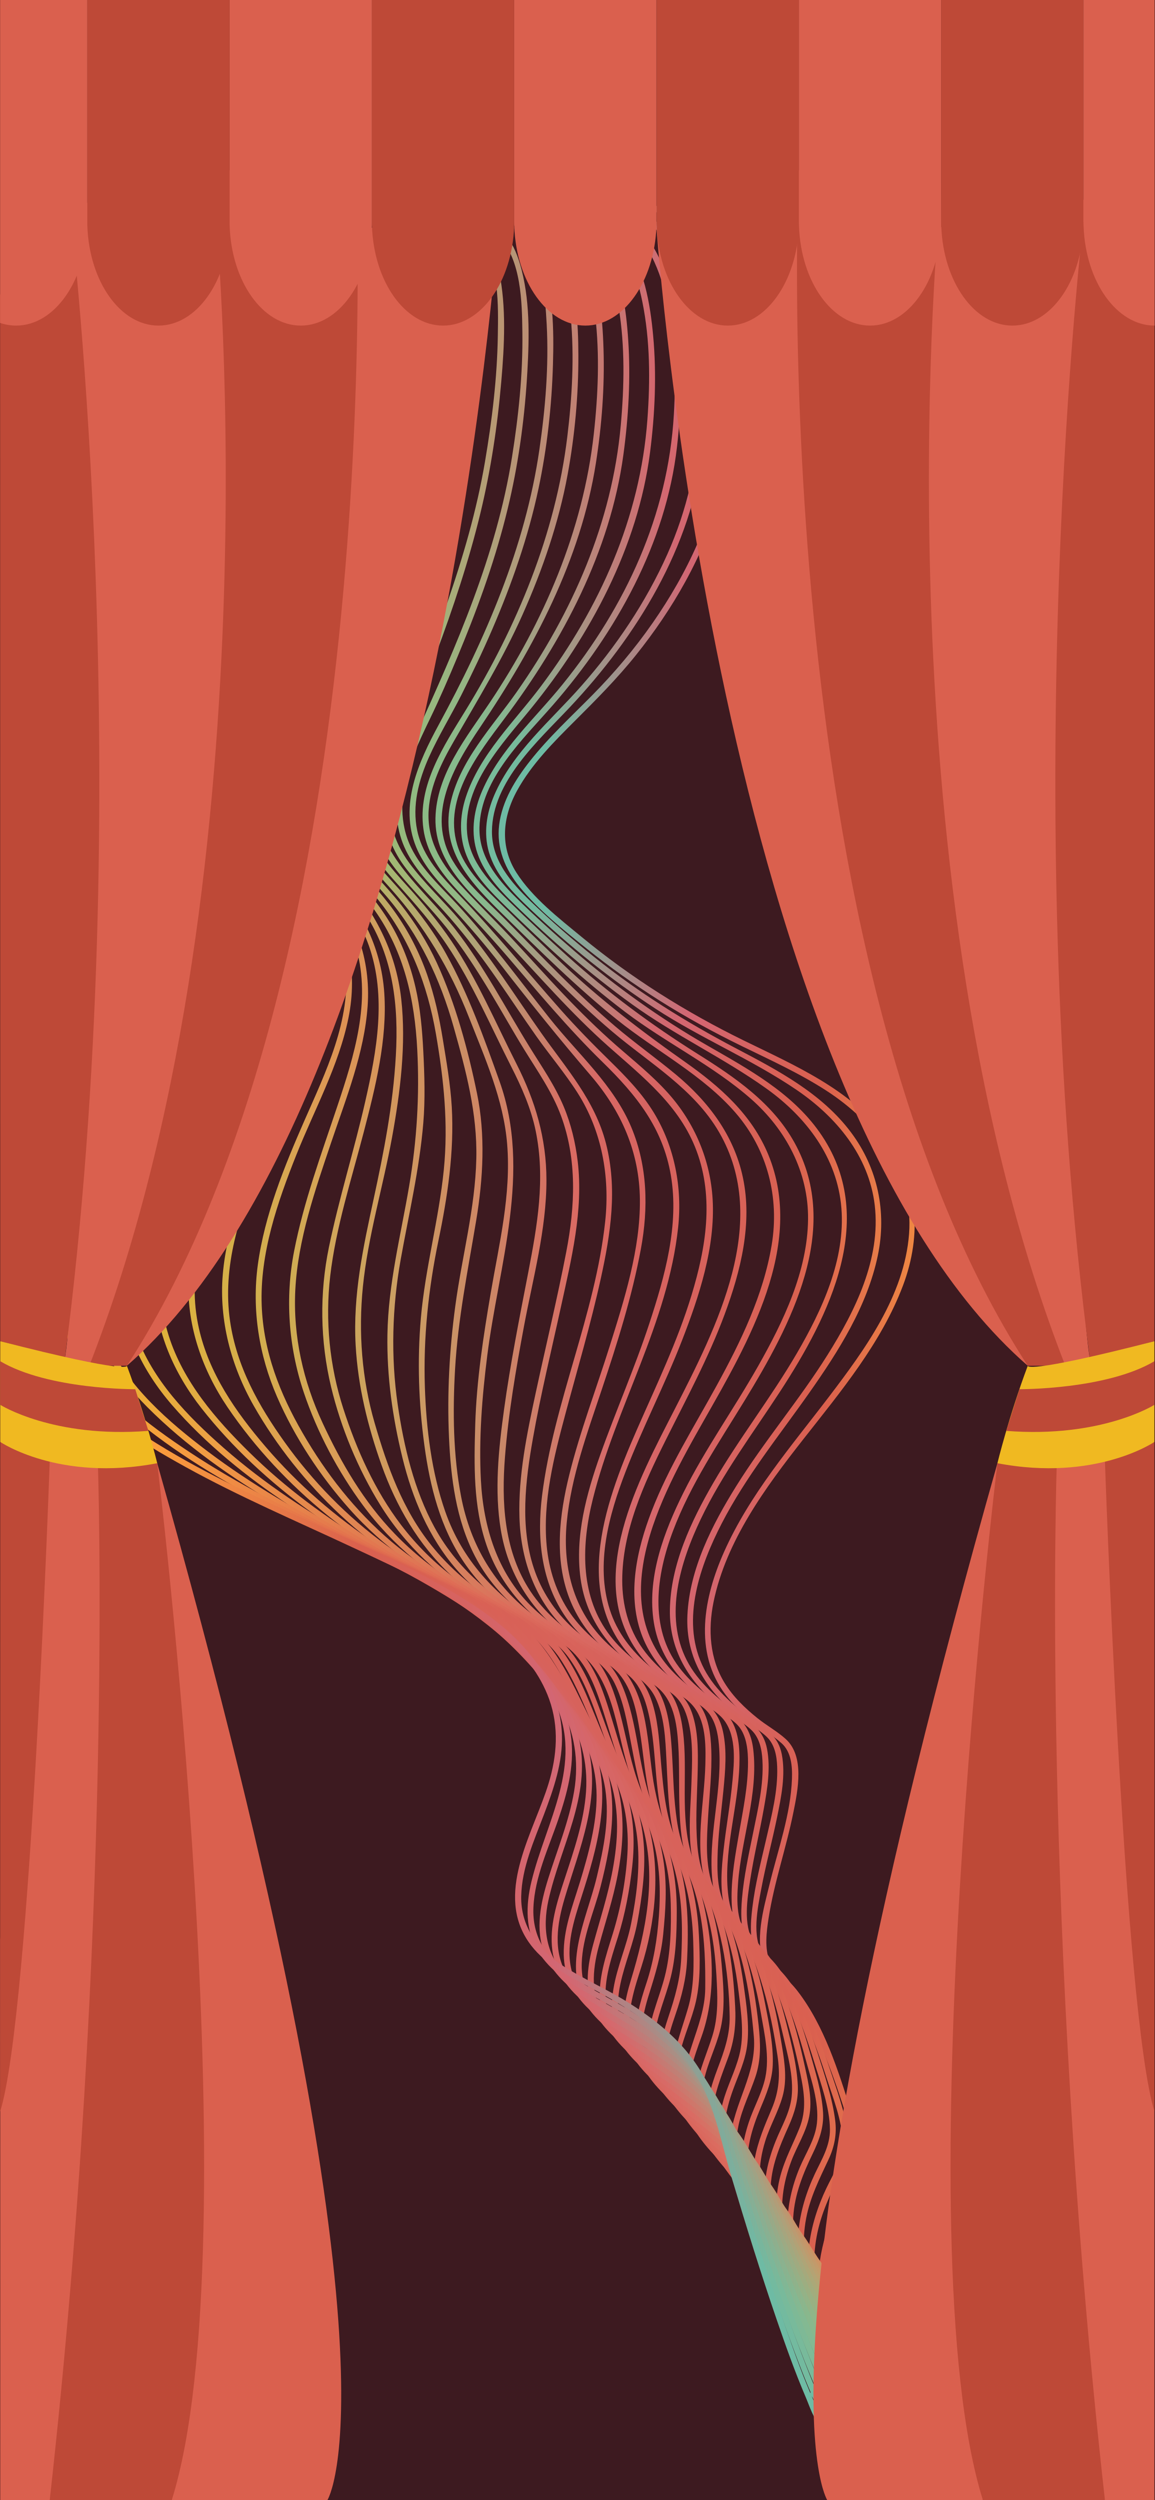 <?xml version="1.0" encoding="UTF-8"?><svg xmlns="http://www.w3.org/2000/svg" width="1170" height="2532" xmlns:xlink="http://www.w3.org/1999/xlink" viewBox="0 0 1170 2532"><defs><style>.cls-1{fill:url(#linear-gradient-12);}.cls-1,.cls-2,.cls-3,.cls-4,.cls-5,.cls-6,.cls-7,.cls-8,.cls-9,.cls-10,.cls-11,.cls-12,.cls-13,.cls-14,.cls-15,.cls-16,.cls-17,.cls-18,.cls-19,.cls-20,.cls-21,.cls-22,.cls-23,.cls-24,.cls-25,.cls-26,.cls-27,.cls-28,.cls-29,.cls-30,.cls-31{stroke-width:0px;}.cls-2{fill:url(#linear-gradient-17);}.cls-3{fill:url(#linear-gradient-19);}.cls-4{fill:url(#linear-gradient);}.cls-5{fill:#000;}.cls-6{fill:url(#linear-gradient-21);}.cls-7{fill:url(#linear-gradient-6);}.cls-32{fill:#3d1a20;stroke:#3d1a20;stroke-miterlimit:10;}.cls-8{fill:url(#linear-gradient-15);}.cls-9{fill:url(#linear-gradient-11);}.cls-10{fill:url(#linear-gradient-5);}.cls-11{fill:#da604e;}.cls-12{fill:url(#linear-gradient-13);}.cls-13{fill:url(#linear-gradient-23);}.cls-14{fill:url(#linear-gradient-25);}.cls-15{fill:url(#linear-gradient-16);}.cls-16{fill:url(#linear-gradient-22);}.cls-17{fill:url(#linear-gradient-20);}.cls-18{fill:url(#linear-gradient-14);}.cls-19{fill:url(#linear-gradient-2);}.cls-20{fill:url(#linear-gradient-7);}.cls-21{fill:url(#linear-gradient-3);}.cls-22{fill:url(#linear-gradient-9);}.cls-23{fill:url(#linear-gradient-27);}.cls-24{fill:url(#linear-gradient-8);}.cls-25{fill:url(#linear-gradient-24);}.cls-26{fill:url(#linear-gradient-26);}.cls-27{fill:url(#linear-gradient-18);}.cls-28{fill:#be4937;}.cls-29{fill:#f0b921;}.cls-30{fill:url(#linear-gradient-10);}.cls-31{fill:url(#linear-gradient-4);}</style><linearGradient id="linear-gradient" x1="507" y1="1370.88" x2="1069.98" y2="1370.88" gradientUnits="userSpaceOnUse"><stop offset=".08" stop-color="#6ebba4"/><stop offset=".34" stop-color="#d36673"/><stop offset=".58" stop-color="#da604e"/><stop offset=".84" stop-color="#fb9e3c"/><stop offset="1" stop-color="#f0b921"/></linearGradient><linearGradient id="linear-gradient-2" x1="494.36" y1="1370.64" x2="1060.56" y2="1370.64" gradientUnits="userSpaceOnUse"><stop offset="0" stop-color="#73bb9f"/><stop offset=".08" stop-color="#73ba9f"/><stop offset=".16" stop-color="#90a292"/><stop offset=".34" stop-color="#d46671"/><stop offset=".42" stop-color="#d56466"/><stop offset=".58" stop-color="#da604f"/><stop offset=".66" stop-color="#e3724b"/><stop offset=".84" stop-color="#f79e3f"/><stop offset=".92" stop-color="#f0ad33"/><stop offset="1" stop-color="#ebb926"/></linearGradient><linearGradient id="linear-gradient-3" x1="481.66" y1="1370.27" x2="1051.13" y2="1370.27" gradientUnits="userSpaceOnUse"><stop offset="0" stop-color="#78bb9a"/><stop offset=".08" stop-color="#78ba9b"/><stop offset=".16" stop-color="#95a28e"/><stop offset=".34" stop-color="#d46770"/><stop offset=".42" stop-color="#d56465"/><stop offset=".58" stop-color="#da6050"/><stop offset=".66" stop-color="#e3714c"/><stop offset=".84" stop-color="#f29e43"/><stop offset=".92" stop-color="#ebad37"/><stop offset="1" stop-color="#e6b92b"/></linearGradient><linearGradient id="linear-gradient-4" x1="468.89" y1="1369.88" x2="1041.71" y2="1369.88" gradientUnits="userSpaceOnUse"><stop offset="0" stop-color="#7dbb95"/><stop offset=".08" stop-color="#7eb996"/><stop offset=".16" stop-color="#99a28b"/><stop offset=".34" stop-color="#d5676e"/><stop offset=".42" stop-color="#d66464"/><stop offset=".58" stop-color="#d96051"/><stop offset=".66" stop-color="#e2714e"/><stop offset=".84" stop-color="#ee9e46"/><stop offset=".92" stop-color="#e5ae3c"/><stop offset="1" stop-color="#e1b930"/></linearGradient><linearGradient id="linear-gradient-5" x1="456.04" y1="1369.5" x2="1032.29" y2="1369.5" gradientUnits="userSpaceOnUse"><stop offset="0" stop-color="#82bb90"/><stop offset=".08" stop-color="#83b992"/><stop offset=".16" stop-color="#9da187"/><stop offset=".34" stop-color="#d6686d"/><stop offset=".42" stop-color="#d66363"/><stop offset=".58" stop-color="#d96152"/><stop offset=".66" stop-color="#e1704f"/><stop offset=".84" stop-color="#ea9f4a"/><stop offset=".92" stop-color="#e0ae40"/><stop offset="1" stop-color="#dcb935"/></linearGradient><linearGradient id="linear-gradient-6" x1="443.08" y1="1369.11" x2="1022.87" y2="1369.11" gradientUnits="userSpaceOnUse"><stop offset="0" stop-color="#87bb8b"/><stop offset=".08" stop-color="#88b88d"/><stop offset=".16" stop-color="#a1a184"/><stop offset=".34" stop-color="#d6686b"/><stop offset=".42" stop-color="#d66362"/><stop offset=".58" stop-color="#d96153"/><stop offset=".66" stop-color="#e17051"/><stop offset=".84" stop-color="#e69f4d"/><stop offset=".92" stop-color="#dbaf45"/><stop offset="1" stop-color="#d7b93a"/></linearGradient><linearGradient id="linear-gradient-7" x1="430.01" y1="1368.91" x2="1013.45" y2="1368.91" gradientUnits="userSpaceOnUse"><stop offset="0" stop-color="#8cbb86"/><stop offset=".08" stop-color="#8db889"/><stop offset=".16" stop-color="#a6a180"/><stop offset=".34" stop-color="#d76969"/><stop offset=".42" stop-color="#d66361"/><stop offset=".58" stop-color="#d96154"/><stop offset=".66" stop-color="#e06f53"/><stop offset=".84" stop-color="#e19f51"/><stop offset=".92" stop-color="#d6af49"/><stop offset="1" stop-color="#d2b93f"/></linearGradient><linearGradient id="linear-gradient-8" x1="416.78" y1="1368.5" x2="1004.03" y2="1368.5" gradientUnits="userSpaceOnUse"><stop offset="0" stop-color="#91ba81"/><stop offset=".08" stop-color="#92b784"/><stop offset=".16" stop-color="#aaa17d"/><stop offset=".34" stop-color="#d86968"/><stop offset=".42" stop-color="#d66360"/><stop offset=".58" stop-color="#d96155"/><stop offset=".66" stop-color="#df6f54"/><stop offset=".84" stop-color="#dd9f54"/><stop offset=".92" stop-color="#d1b04e"/><stop offset="1" stop-color="#cdba44"/></linearGradient><linearGradient id="linear-gradient-9" x1="403.37" y1="1368.08" x2="994.61" y2="1368.08" gradientUnits="userSpaceOnUse"><stop offset="0" stop-color="#96ba7c"/><stop offset=".08" stop-color="#98b680"/><stop offset=".16" stop-color="#aea17a"/><stop offset=".34" stop-color="#d86a66"/><stop offset=".42" stop-color="#d7635f"/><stop offset=".58" stop-color="#d86156"/><stop offset=".66" stop-color="#df6e56"/><stop offset=".84" stop-color="#d99f57"/><stop offset=".92" stop-color="#cbb152"/><stop offset="1" stop-color="#c8ba49"/></linearGradient><linearGradient id="linear-gradient-10" x1="389.72" y1="1367.87" x2="985.19" y2="1367.87" gradientUnits="userSpaceOnUse"><stop offset="0" stop-color="#9bba77"/><stop offset=".08" stop-color="#9db67b"/><stop offset=".16" stop-color="#b2a176"/><stop offset=".34" stop-color="#d96a64"/><stop offset=".42" stop-color="#d7635e"/><stop offset=".58" stop-color="#d86157"/><stop offset=".66" stop-color="#de6e58"/><stop offset=".84" stop-color="#d59f5b"/><stop offset=".92" stop-color="#c6b157"/><stop offset="1" stop-color="#c3ba4e"/></linearGradient><linearGradient id="linear-gradient-11" x1="375.76" y1="1367.44" x2="975.77" y2="1367.44" gradientUnits="userSpaceOnUse"><stop offset="0" stop-color="#a0ba72"/><stop offset=".08" stop-color="#a2b577"/><stop offset=".16" stop-color="#b7a073"/><stop offset=".34" stop-color="#da6b63"/><stop offset=".42" stop-color="#d7625d"/><stop offset=".58" stop-color="#d86258"/><stop offset=".66" stop-color="#dd6d59"/><stop offset=".84" stop-color="#d0a05e"/><stop offset=".92" stop-color="#c1b25b"/><stop offset="1" stop-color="#beba53"/></linearGradient><linearGradient id="linear-gradient-12" x1="361.4" y1="1367.03" x2="966.36" y2="1367.03" gradientUnits="userSpaceOnUse"><stop offset="0" stop-color="#a5ba6d"/><stop offset=".08" stop-color="#a7b572"/><stop offset=".16" stop-color="#bba06f"/><stop offset=".34" stop-color="#da6b61"/><stop offset=".42" stop-color="#d7625c"/><stop offset=".58" stop-color="#d86259"/><stop offset=".66" stop-color="#dd6d5b"/><stop offset=".84" stop-color="#cca062"/><stop offset=".92" stop-color="#bcb260"/><stop offset="1" stop-color="#b9ba58"/></linearGradient><linearGradient id="linear-gradient-13" x1="346.5" y1="1366.72" x2="956.94" y2="1366.72" gradientUnits="userSpaceOnUse"><stop offset="0" stop-color="#aaba68"/><stop offset=".08" stop-color="#acb46e"/><stop offset=".16" stop-color="#bfa06c"/><stop offset=".34" stop-color="#db6c60"/><stop offset=".42" stop-color="#d7625b"/><stop offset=".58" stop-color="#d8625a"/><stop offset=".66" stop-color="#dc6c5c"/><stop offset=".84" stop-color="#c8a065"/><stop offset=".92" stop-color="#b7b364"/><stop offset="1" stop-color="#b4ba5d"/></linearGradient><linearGradient id="linear-gradient-14" x1="330.84" y1="1366.34" x2="947.52" y2="1366.34" gradientUnits="userSpaceOnUse"><stop offset="0" stop-color="#afba63"/><stop offset=".08" stop-color="#b1b469"/><stop offset=".16" stop-color="#c3a069"/><stop offset=".34" stop-color="#dc6c5e"/><stop offset=".42" stop-color="#d8625b"/><stop offset=".58" stop-color="#d8625a"/><stop offset=".66" stop-color="#dc6c5e"/><stop offset=".84" stop-color="#c4a068"/><stop offset=".92" stop-color="#b2b369"/><stop offset="1" stop-color="#afba62"/></linearGradient><linearGradient id="linear-gradient-15" x1="314.05" y1="1366.05" x2="938.26" y2="1366.05" gradientUnits="userSpaceOnUse"><stop offset="0" stop-color="#b4ba5d"/><stop offset=".08" stop-color="#b7b364"/><stop offset=".16" stop-color="#c8a065"/><stop offset=".34" stop-color="#dc6c5c"/><stop offset=".42" stop-color="#d8625a"/><stop offset=".58" stop-color="#d7625b"/><stop offset=".66" stop-color="#db6c60"/><stop offset=".84" stop-color="#bfa06c"/><stop offset=".92" stop-color="#acb46e"/><stop offset="1" stop-color="#aaba68"/></linearGradient><linearGradient id="linear-gradient-16" x1="295.11" y1="1365.74" x2="929.23" y2="1365.74" gradientUnits="userSpaceOnUse"><stop offset="0" stop-color="#b9ba58"/><stop offset=".08" stop-color="#bcb260"/><stop offset=".16" stop-color="#cca062"/><stop offset=".34" stop-color="#dd6d5b"/><stop offset=".42" stop-color="#d86259"/><stop offset=".58" stop-color="#d7625c"/><stop offset=".66" stop-color="#da6b61"/><stop offset=".84" stop-color="#bba06f"/><stop offset=".92" stop-color="#a7b572"/><stop offset="1" stop-color="#a5ba6d"/></linearGradient><linearGradient id="linear-gradient-17" x1="273.29" y1="1365.34" x2="920.41" y2="1365.34" gradientUnits="userSpaceOnUse"><stop offset="0" stop-color="#beba53"/><stop offset=".08" stop-color="#c1b25b"/><stop offset=".16" stop-color="#d0a05e"/><stop offset=".34" stop-color="#dd6d59"/><stop offset=".42" stop-color="#d86258"/><stop offset=".58" stop-color="#d7625d"/><stop offset=".66" stop-color="#da6b63"/><stop offset=".84" stop-color="#b7a073"/><stop offset=".92" stop-color="#a2b577"/><stop offset="1" stop-color="#a0ba72"/></linearGradient><linearGradient id="linear-gradient-18" x1="250.56" y1="1365.42" x2="911.76" y2="1365.42" gradientUnits="userSpaceOnUse"><stop offset="0" stop-color="#c3ba4e"/><stop offset=".08" stop-color="#c6b157"/><stop offset=".16" stop-color="#d59f5b"/><stop offset=".34" stop-color="#de6e58"/><stop offset=".42" stop-color="#d86157"/><stop offset=".58" stop-color="#d7635e"/><stop offset=".66" stop-color="#d96a64"/><stop offset=".84" stop-color="#b2a176"/><stop offset=".92" stop-color="#9db67b"/><stop offset="1" stop-color="#9bba77"/></linearGradient><linearGradient id="linear-gradient-19" x1="226.95" y1="1366.51" x2="903.25" y2="1366.51" gradientUnits="userSpaceOnUse"><stop offset="0" stop-color="#c8ba49"/><stop offset=".08" stop-color="#cbb152"/><stop offset=".16" stop-color="#d99f57"/><stop offset=".34" stop-color="#df6e56"/><stop offset=".42" stop-color="#d86156"/><stop offset=".58" stop-color="#d7635f"/><stop offset=".66" stop-color="#d86a66"/><stop offset=".84" stop-color="#aea17a"/><stop offset=".92" stop-color="#98b680"/><stop offset="1" stop-color="#96ba7c"/></linearGradient><linearGradient id="linear-gradient-20" x1="202.66" y1="1367.85" x2="894.85" y2="1367.85" gradientUnits="userSpaceOnUse"><stop offset="0" stop-color="#cdba44"/><stop offset=".08" stop-color="#d1b04e"/><stop offset=".16" stop-color="#dd9f54"/><stop offset=".34" stop-color="#df6f54"/><stop offset=".42" stop-color="#d96155"/><stop offset=".58" stop-color="#d66360"/><stop offset=".66" stop-color="#d86968"/><stop offset=".84" stop-color="#aaa17d"/><stop offset=".92" stop-color="#92b784"/><stop offset="1" stop-color="#91ba81"/></linearGradient><linearGradient id="linear-gradient-21" x1="177.83" y1="1369.25" x2="886.55" y2="1369.25" gradientUnits="userSpaceOnUse"><stop offset="0" stop-color="#d2b93f"/><stop offset=".08" stop-color="#d6af49"/><stop offset=".16" stop-color="#e19f51"/><stop offset=".34" stop-color="#e06f53"/><stop offset=".42" stop-color="#d96154"/><stop offset=".58" stop-color="#d66361"/><stop offset=".66" stop-color="#d76969"/><stop offset=".84" stop-color="#a6a180"/><stop offset=".92" stop-color="#8db889"/><stop offset="1" stop-color="#8cbb86"/></linearGradient><linearGradient id="linear-gradient-22" x1="152.6" y1="1370.7" x2="878.31" y2="1370.7" gradientUnits="userSpaceOnUse"><stop offset="0" stop-color="#d7b93a"/><stop offset=".08" stop-color="#dbaf45"/><stop offset=".16" stop-color="#e69f4d"/><stop offset=".34" stop-color="#e17051"/><stop offset=".42" stop-color="#d96153"/><stop offset=".58" stop-color="#d66362"/><stop offset=".66" stop-color="#d6686b"/><stop offset=".84" stop-color="#a1a184"/><stop offset=".92" stop-color="#88b88d"/><stop offset="1" stop-color="#87bb8b"/></linearGradient><linearGradient id="linear-gradient-23" x1="127" y1="1371.99" x2="870.14" y2="1371.99" gradientUnits="userSpaceOnUse"><stop offset="0" stop-color="#dcb935"/><stop offset=".08" stop-color="#e0ae40"/><stop offset=".16" stop-color="#ea9f4a"/><stop offset=".34" stop-color="#e1704f"/><stop offset=".42" stop-color="#d96152"/><stop offset=".58" stop-color="#d66363"/><stop offset=".66" stop-color="#d6686d"/><stop offset=".84" stop-color="#9da187"/><stop offset=".92" stop-color="#83b992"/><stop offset="1" stop-color="#82bb90"/></linearGradient><linearGradient id="linear-gradient-24" x1="101.2" y1="1373.51" x2="862.01" y2="1373.51" gradientUnits="userSpaceOnUse"><stop offset="0" stop-color="#e1b930"/><stop offset=".08" stop-color="#e5ae3c"/><stop offset=".16" stop-color="#ee9e46"/><stop offset=".34" stop-color="#e2714e"/><stop offset=".42" stop-color="#d96051"/><stop offset=".58" stop-color="#d66464"/><stop offset=".66" stop-color="#d5676e"/><stop offset=".84" stop-color="#99a28b"/><stop offset=".92" stop-color="#7eb996"/><stop offset="1" stop-color="#7dbb95"/></linearGradient><linearGradient id="linear-gradient-25" x1="75.22" y1="1375.14" x2="853.92" y2="1375.14" gradientUnits="userSpaceOnUse"><stop offset="0" stop-color="#e6b92b"/><stop offset=".08" stop-color="#ebad37"/><stop offset=".16" stop-color="#f29e43"/><stop offset=".34" stop-color="#e3714c"/><stop offset=".42" stop-color="#da6050"/><stop offset=".58" stop-color="#d56465"/><stop offset=".66" stop-color="#d46770"/><stop offset=".84" stop-color="#95a28e"/><stop offset=".92" stop-color="#78ba9b"/><stop offset="1" stop-color="#78bb9a"/></linearGradient><linearGradient id="linear-gradient-26" x1="49.08" y1="1377.02" x2="845.87" y2="1377.02" gradientUnits="userSpaceOnUse"><stop offset="0" stop-color="#ebb926"/><stop offset=".08" stop-color="#f0ad33"/><stop offset=".16" stop-color="#f79e3f"/><stop offset=".34" stop-color="#e3724b"/><stop offset=".42" stop-color="#da604f"/><stop offset=".58" stop-color="#d56466"/><stop offset=".66" stop-color="#d46671"/><stop offset=".84" stop-color="#90a292"/><stop offset=".92" stop-color="#73ba9f"/><stop offset="1" stop-color="#73bb9f"/></linearGradient><linearGradient id="linear-gradient-27" x1="21.56" y1="1378.42" x2="837.84" y2="1378.42" gradientUnits="userSpaceOnUse"><stop offset="0" stop-color="#f0b921"/><stop offset=".16" stop-color="#fb9e3c"/><stop offset=".42" stop-color="#da604e"/><stop offset=".66" stop-color="#d36673"/><stop offset=".92" stop-color="#6ebba4"/></linearGradient></defs><g id="Layer_12"><rect class="cls-32" width="1170" height="2532"/></g><g id="Layer_13"><path class="cls-5" d="M699.33,250.73c1.93,0,1.93-3,0-3s-1.93,3,0,3h0Z"/><path class="cls-4" d="M659.99,212.9c42.57,16.34,60.7,62.98,69.04,104.41,9.54,47.42,9.54,98.11,2.78,145.93-8.57,60.64-35.9,117.67-70.62,167.56-18.33,26.33-39.1,50.9-61.65,73.7-21.31,21.55-43.71,42.21-62.54,66.05-14.9,18.87-28.38,40.51-31.36,64.86-2.9,23.65,6.09,45,20.92,63.07,19.24,23.45,44.19,43.4,67.78,62.27,23.44,18.75,47.92,36.21,73.29,52.26,27.15,17.17,55.33,32.54,84.19,46.62,28.79,14.05,58.1,27.39,85.07,44.8,50.13,32.38,88.82,82.94,83.97,145.33s-44.71,116.93-81.11,164.76c-38.35,50.39-80.2,98.65-106.24,157.05-20.51,46.01-31.32,101.44,1.4,144.65,7.34,9.69,16.11,18.16,25.46,25.9,9.93,8.22,21.52,14.67,31.15,23.15,10.14,8.93,11.18,23.66,10.72,36.28-1.31,36.01-14.11,71.45-22.55,106.2-6.01,24.76-16.34,59.18-4.33,83.75,6.18,12.65,20.55,18.85,28.96,30.08,13.73,18.35,23.27,39.98,31.79,61.13s15.85,42.87,22.55,64.7c6.31,20.57,11.75,39.75,2.12,60.12-9.8,20.73-20.44,39.76-26.19,62.27-4.48,17.54-7.12,35.99-4.74,54.06,3.5,26.66,19.08,47.38,40.79,62.42,53.42,37,122.25,46.08,166.83,96.8,12.79,14.55,22.24,31.49,28.69,49.72,1.28,3.62,7.08,2.06,5.79-1.6-11.96-33.83-34.03-61.14-63.5-81.4-27.35-18.8-58.42-30.85-88.58-44.25-25.95-11.53-54.79-24.59-71.41-48.76-21.34-31.03-13.95-72.32-1.95-105.47,7.01-19.38,21.76-37.38,25.3-57.87,3.2-18.53-4.05-37.16-9.53-54.59-13.04-41.51-27.35-87.37-54.26-122.26-4.76-6.17-10.04-11.68-16.4-16.22-5.41-3.86-9.34-7.4-11.88-13.78-5.41-13.57-3.33-30.06-1.15-44.05,5.66-36.35,17.95-71.31,25.16-107.34,4.49-22.42,11.61-56.54-7.99-74.17-8.61-7.75-19.29-13.6-28.35-20.88-12.73-10.22-24.72-21.73-33.35-35.71-15.21-24.65-16.94-54.04-11.27-81.86,12.64-61.96,52.8-116.39,91.05-165.1,37.9-48.27,78.88-97.38,100.84-155.45,19.54-51.69,15.92-106.68-17.82-151.58-35.74-47.54-92-71.51-143.86-96.91-58.41-28.61-113.63-63.26-163.83-104.69-23.13-19.09-49.73-39.57-66.04-65.1-16.95-26.54-14.01-56.29.65-83.01,14.77-26.92,37.09-49.23,58.64-70.74,21.48-21.43,42.78-42.81,61.77-66.53,37.3-46.59,68.15-99.63,84.54-157.29,13.46-47.33,15.9-98.62,11.96-147.51-3.33-41.31-11.72-86.45-37.55-120.13-10.89-14.2-24.82-25.01-41.56-31.44-3.61-1.39-5.17,4.41-1.6,5.79h0Z"/><path class="cls-19" d="M640.17,216.04c33.69,14.35,50.36,49.01,59.17,82.63,10.32,39.42,11.85,81.12,9.73,121.65-2.57,49.02-12.98,95.98-33.03,140.91-21.78,48.82-52.1,93.74-87.42,133.77-30.67,34.76-69.21,66.72-87.9,110.21-7.81,18.18-11.06,38.37-5.49,57.68,6.71,23.24,24.2,41.04,41.29,57.24,39.5,37.46,82.12,71.85,127.74,101.59,45.97,29.97,97.15,51.16,142.49,81.95,40.34,27.39,73.49,67.02,79.35,116.94,6.36,54.23-19.81,106.94-47.79,151.53-28.74,45.8-63.97,87.11-92.55,132.99-24.33,39.06-47.2,83.7-49.41,130.57-2.08,44.15,20.01,77.93,54.01,104.16,8.54,6.59,19.12,11.97,26.75,19.56,7.79,7.75,9.79,19.23,10.16,29.77.88,24.6-5.6,49.41-11.08,73.19s-11.22,46.06-14.07,69.56c-1.96,16.17-3.37,35.48,5.3,50.14,3.59,6.07,8.78,9.18,14.09,13.5,9.24,7.52,16.04,17.85,21.99,28.04,14.64,25.08,24.76,52.83,33.66,80.38,6.58,20.37,15.8,43.32,16.43,64.93.51,17.7-9.16,31.85-16.49,47.2-17.1,35.83-27.36,82.71-7.84,119.73,17.81,33.79,57.39,54.17,89.59,71.71,35.77,19.48,74.44,36.51,103.55,65.82,15.61,15.71,26.99,34.38,34.31,55.24,1.27,3.62,7.07,2.06,5.79-1.6-28.54-81.39-114.78-105.7-180.81-148.58-17.6-11.43-35.17-24.48-45.82-43.03-12.2-21.26-12.95-47.03-8.56-70.62,4.24-22.79,13.72-42.71,23.93-63.24,6.7-13.48,9.68-26.57,7.5-41.63-3.19-22.09-11.31-44.33-18.39-65.41-8.49-25.32-18.17-50.8-31.67-73.93-4.78-8.19-10.11-16.22-16.57-23.2-6.05-6.54-14.88-10.63-19.51-18.34-11.09-18.48-5.19-46.11-1.5-65.79,4.58-24.47,11.11-48.53,16.11-72.92,4.2-20.45,8.76-42.87,4.73-63.72-3.51-18.16-15.53-25.08-29.61-35.28-20.48-14.84-40.54-32.11-51.23-55.6-21.08-46.35-1.78-100.57,20.01-142.87,24.47-47.51,58.18-88.89,88.77-132.42,29.56-42.06,58.6-87.68,69.3-138.7,9.28-44.25.05-88.59-27.07-124.87-29.64-39.65-74.25-62.95-117.15-85.48-50.07-26.3-97.7-56.01-141.96-91.33-22.63-18.07-44.54-37.11-65.42-57.18-20.02-19.25-39.46-41.54-39.24-70.96.39-50.5,46.76-91.51,78.66-125.41,67.93-72.17,123.75-162.24,135.24-262.4,4.59-40.01,5.22-80.92-.17-120.88-4.5-33.38-13.23-68.83-34.54-95.76-9.2-11.62-20.7-20.81-34.36-26.63-3.51-1.5-6.57,3.67-3.03,5.18h0Z"/><path class="cls-21" d="M621.07,219.49c31.72,15.06,46.21,49.75,53.81,82.08,9.05,38.49,10.01,78.87,7.73,118.19-5.92,102.03-48.9,194.42-112.71,273.35-28.07,34.73-63.58,66.2-81.53,107.94-8.01,18.63-11.52,39.45-5.95,59.29,6.25,22.3,22.53,39.8,38.71,55.55,37.3,36.31,76.86,70.72,119.1,101.2,43.52,31.41,92.38,54.15,135.96,85.24,40.49,28.89,72.1,70.27,76.14,121.25,4.12,52.02-19.53,102.99-45.04,146.82-26.25,45.09-58.58,86.28-84.73,131.4-22.47,38.76-43.23,82.76-43.97,128.42-.71,43.5,21.71,76.54,55.33,102.23,8.74,6.68,19.53,12.15,27.4,19.8,8.13,7.9,10.42,19.61,11.02,30.49,1.37,24.76-4.66,49.79-9.54,73.89-4.4,21.72-9.23,43.5-11.13,65.61-1.37,15.93-1.84,34.67,7.05,48.75,3.85,6.09,9.31,9.33,14.61,13.98,8.55,7.51,14.91,17.43,20.49,27.23,13.76,24.16,23.22,50.82,31.32,77.33,6.44,21.07,15.4,44.92,15.58,67.17.13,16.63-8.32,30.15-15.19,44.68-16.97,35.91-25.39,80.43-6.43,117.35,8.75,17.04,22.86,30.33,37.75,42.01,16.77,13.16,34.21,25.8,51.98,37.56,35.24,23.32,75.02,42.16,105.08,72.43,15.21,15.31,26.37,33.33,33.38,53.73,1.25,3.63,7.05,2.07,5.79-1.6-12.78-37.16-38.99-63.69-70.92-85.42-36.83-25.06-75.27-46.99-111.19-73.49-17.22-12.7-34.6-26.52-45.21-45.51-12.08-21.6-13.69-48.07-9.11-72,4.07-21.27,13.42-39.77,22.51-59.13,6.06-12.91,8.68-25.71,6.86-39.97-2.91-22.79-10.68-45.89-17.67-67.69-7.75-24.15-16.75-48.4-29.34-70.5-4.67-8.19-9.88-16.23-16.23-23.24-6.11-6.76-14.81-11.04-19.5-18.97-10.66-17.98-6.29-43.94-3.3-63.36,3.77-24.46,9.66-48.53,13.94-72.89,3.38-19.27,6.81-39.89,3.11-59.36-3.57-18.76-14.96-25.98-29.65-36.44-20.26-14.41-40.13-30.91-51.68-53.41-23.3-45.39-6.41-99.84,14.1-142.86,21.99-46.11,52.76-86.9,80.54-129.54,50.13-76.96,100.24-176.72,39.83-262.43-28.4-40.3-72.25-64.02-114.03-88.03-47.56-27.33-91.92-59.06-133.53-94.8-20.59-17.69-40.81-35.92-60.11-55.01-19.63-19.43-37.52-41.82-36.81-70.88,1.21-49.48,44.72-89.71,74.9-124.45,63.54-73.13,114.02-163.38,125.18-260.81,4.47-38.97,5.51-78.73.89-117.73-3.86-32.61-11.39-67.51-31.32-94.41-8.28-11.17-18.66-20.25-31.25-26.23-3.47-1.65-6.52,3.52-3.03,5.18h0Z"/><path class="cls-31" d="M601.97,222.94c30.07,16.02,42.37,51.35,48.74,82.79,7.9,39.01,8,79.66,5.09,119.23-7.32,99.47-48.27,190.38-107.59,269.74-26.83,35.9-62.22,69.14-76.39,112.78-6.24,19.22-6.87,39.98.74,58.91,8.47,21.08,25.23,37.44,41.19,53,38.06,37.1,77.27,73.36,119.64,105.52,41,31.11,88.59,53.99,127.3,87.96,35.42,31.08,58.41,74.26,57.86,122.07-.61,52.63-25.01,103.41-50.41,148.28s-53.74,84.07-75.96,128.74c-19.29,38.79-36.08,83.28-30.41,127.35s34.32,71.24,68.11,94.76c8.14,5.67,16.95,10.23,21.81,19.27,5.06,9.41,5.99,20.68,6.04,31.17.1,24.23-5.02,48.32-9.1,72.1-3.63,21.17-7.57,42.7-7.56,64.25,0,14.59,1.76,31.03,11.59,42.59,4.88,5.74,11.51,9.58,16.52,15.28,8.39,9.55,14.68,20.98,20.24,32.34,11.62,23.73,19.83,49.11,26.71,74.57,5.46,20.17,13.69,43.44,11.41,64.57-1.76,16.26-11.31,30.36-17.5,45.15-15.64,37.34-18.8,81.45,4.51,116.46,10.59,15.9,25.21,28.42,39.96,40.32,17.31,13.97,34.19,28.53,51.93,41.96,33.59,25.42,72.39,46.07,101.63,76.78,13.58,14.27,23.55,30.78,29.81,49.45,1.22,3.64,7.02,2.08,5.79-1.6-11.72-34.99-36.34-59.75-65.5-81.19-17.36-12.76-35.43-24.52-52.94-37.06-20.29-14.53-39.12-30.71-58.58-46.28-16.13-12.9-33.02-25.83-45.11-42.82-13.56-19.06-19.28-42.68-17.98-65.92,1.28-22.96,9.97-44.27,19.86-64.7,6.44-13.32,11.22-26.38,10.32-41.44-1.23-20.56-7.93-41.57-13.46-61.28-6.71-23.92-14.74-47.66-25.66-70.01-4.78-9.78-10.14-19.35-16.71-28.04-5.49-7.25-12.19-11.95-18.55-18.16-13.84-13.53-13.01-36.66-11.73-54.43,3.22-44.8,20.89-90.9,15.36-136.04-1.92-15.65-7.9-27.39-20.95-36.28-19.64-13.38-39.52-27.27-54.03-46.41-30.78-40.62-23.12-93.4-6.3-138.09,17.82-47.34,46.37-89.3,72.61-132.19,46.47-75.96,98.88-173.75,50.5-261.18-22.27-40.25-60.19-66.07-98.25-89.95-46.77-29.35-90.5-61.77-131.56-98.75-19.9-17.92-39.46-36.23-58.6-54.96-19.67-19.25-40.45-40.55-43.17-69.39-4.63-49.13,36.2-91.52,64.7-126.63,60.04-74,108.23-163.62,120.53-259.15,5.04-39.14,6.76-79.09,3.17-118.43-3.02-33.01-9.32-68.86-28.57-96.66-7.34-10.61-16.61-19.46-28.03-25.54-3.41-1.81-6.44,3.36-3.03,5.18h0Z"/><path class="cls-10" d="M582.86,226.38c28.79,17.31,38.8,54.13,43.89,85.19,6.41,39.19,5.63,79.66,2.09,119.09-8.82,98.45-48.96,189.59-105.34,270.03-24.94,35.59-58.72,70.34-67.51,114.39-9.56,47.9,21.92,79.86,53.42,110.92,37.37,36.85,74.84,73.89,115.79,106.81,39.36,31.63,86.73,55.78,120.02,94.31,32.18,37.24,44.53,85.62,36.46,133.93-8.47,50.68-31.29,97.69-55.79,142.36-22.96,41.86-48.62,82.49-65.86,127.2-14.88,38.58-24.83,83.17-10.55,123.46,6.79,19.15,18.83,35.41,33.73,49.06,6.87,6.29,14.22,12.03,21.75,17.5,9.54,6.92,22.29,12.67,29.22,22.4,11.83,16.6,9.56,41.35,7.8,60.46-2.15,23.33-6.39,46.4-8.98,69.68-2.1,18.9-3.9,38.95.62,57.66,1.56,6.48,4.03,12.87,7.92,18.31,4.49,6.29,11.11,10.2,16.28,15.85,16.17,17.67,25.81,41.74,33.68,63.97,8.29,23.4,14.31,47.55,19.37,71.84,3.93,18.87,6.28,36.31-1.08,54.59-6.51,16.18-14.71,31.13-19.24,48.12-10.5,39.35-.44,79.18,27.09,109.08,13.67,14.84,29.85,27.07,44.89,40.43,18.04,16.02,35.21,32.79,54,47.97,29.06,23.48,62.24,43.73,87.16,71.87,11.24,12.69,19.51,27.17,24.73,43.29,1.19,3.66,6.98,2.09,5.79-1.6-10.01-30.9-31.12-53.38-56-73.36-35.06-28.15-70.8-54.47-103.65-85.32-31.4-29.48-69.53-53.01-79.71-97.85-5.38-23.69-1.67-47.11,6.84-69.6,5.66-14.96,14.85-28.96,18-44.8,3.3-16.61-.61-33.17-4.09-49.41-5.28-24.62-11.64-49.08-20.44-72.69-7.31-19.61-15.96-39.65-29.13-56.1-5.21-6.51-12.14-10.89-17.53-17.06-6.55-7.5-9.24-17.53-10.54-27.19-5.98-44.61,9.84-89.7,11.06-134.23.45-16.46-.54-35.52-11.21-49.01-4.83-6.1-11.49-9.82-17.84-14.12-9.82-6.65-19.51-13.56-28.49-21.33-84.98-73.52-22.59-186.36,21.73-264.24,44.31-77.85,102.8-177.35,65.06-268.87-16.79-40.7-49.06-69.05-84.3-93.88-43.96-30.97-85.83-62.97-124.91-100.03-19.74-18.72-39.24-37.72-58.59-56.84-18.56-18.34-39.69-37.35-47.36-63.17-14.15-47.63,21.66-92.64,48.34-128.27,58.55-78.2,106.7-168.62,120.03-266.55,5.2-38.26,7.44-77.25,4.93-115.81-2.14-32.87-7.11-68.51-24.59-97.13-6.57-10.76-15.1-19.97-25.94-26.49-3.32-1.99-6.34,3.19-3.03,5.18h0Z"/><path class="cls-7" d="M563.76,229.83c27.88,19.1,35.52,58.6,39.18,89.86,4.64,39.63,2.95,80.07-1.42,119.64-10.79,97.89-50.79,190.7-105.33,272.13-23.55,35.16-54.18,72.73-55.08,117.15-.96,46.99,38.15,78.23,68.32,108.73,36.19,36.59,71.5,74.14,110.82,107.45,37.64,31.89,82.53,57.87,108,101.57,52.87,90.7-2.42,197.92-44.89,281.03-36.03,70.52-91.71,171.53-36.51,246.8,12.4,16.91,28.92,30.18,46.02,42.08,8,5.57,18.11,10.39,24.42,17.95,7.47,8.96,9.94,21.2,10.94,32.5,3.85,43.28-9.52,86.3-7.25,129.65.77,14.65,3.25,30.45,12.46,42.37,4.94,6.39,11.88,10.78,17.05,17.03,7.18,8.68,12.71,18.76,17.57,28.88,11.42,23.78,18.97,49.37,24.83,75.03,4.64,20.29,11.29,43.09,8.99,64.03-1.75,15.98-10.25,29.94-16.13,44.61-7.89,19.68-13.06,41-10.31,62.26,5.14,39.68,30.69,67.16,59.42,92.56,33.51,29.63,63.18,63.04,97.42,91.97,22.97,19.4,48.77,37.3,67.7,60.93,8.62,10.75,14.95,22.8,19.04,35.95,1.14,3.68,6.94,2.11,5.79-1.6-7.92-25.45-24.3-44.97-43.96-62.42-28.18-25.02-58.16-47.73-85.27-74-16.9-16.38-32.56-33.85-50.17-49.5-15.32-13.62-31.42-26.95-43.55-43.65-13.09-18.03-21.33-40.57-21.24-62.99.09-22.83,9.1-44.11,18.27-64.56,5.92-13.21,9.96-26.4,9.29-41.05-.96-20.72-6.47-42.03-11.38-62.09-5.74-23.45-13.09-46.71-23.56-68.52-4.32-8.99-9.19-17.77-15.15-25.78-5.05-6.79-11.35-11.59-17.15-17.57-13.7-14.14-14.45-36.81-14.15-55.29.37-23.29,3.75-46.43,5.99-69.59,1.9-19.67,3.81-40.29-.42-59.81-3.54-16.35-11.91-26.1-25.53-35.12-20.58-13.62-41.35-28.46-55.84-48.8s-20.69-44.52-20.68-69.09c.03-50.06,22.04-97.98,43.94-141.87,20.96-42,43.39-83.38,59.76-127.47,16.31-43.94,28.48-92.21,18.47-139-9.1-42.54-34.91-76.64-67.86-104.01-20.19-16.78-41.64-31.94-61.63-48.97-18.85-16.05-36.87-33.05-54.44-50.5-19.01-18.88-37.58-38.2-56.42-57.24-18.52-18.72-39.98-36.94-53.53-59.79-27.54-46.44,1.03-95.58,27.56-134.86,54.84-81.23,102.12-169.83,117.47-267.84,5.98-38.16,8.93-77.13,7.72-115.75-1.06-33.77-4.58-70.39-20.56-100.78-5.82-11.07-13.63-20.77-23.99-27.87-3.19-2.19-6.2,3.01-3.03,5.18h0Z"/><path class="cls-20" d="M544.05,232.81c25.42,20.05,31.27,58.11,34.09,88.29,3.76,40.17,1.39,80.97-3.44,120.95-11.94,98.75-51.11,192.75-102.89,277.14-22.08,35.98-49.1,76-42.89,120.43,3.09,22.13,15.1,40.45,29.67,56.83,16.98,19.1,35.53,36.86,53.02,55.49,34.3,36.54,67.13,74.46,104.68,107.79,35.36,31.39,72.45,60.22,89.41,106.08,17.72,47.91,9.32,98.1-5.13,145.68-14.34,47.23-35.78,91.54-55.52,136.63-33.55,76.64-68.65,174.77,4.79,240.25,7.11,6.34,14.69,12.13,22.47,17.63,9.19,6.5,20.77,11.89,28.45,20.18,14.43,15.57,14.25,40.77,13.76,60.62-.97,39.71-11.74,84.29,1.03,123.01,5.35,16.23,17.43,23.67,27.23,36.71,14.71,19.58,23.48,43.7,30.33,66.98,6.53,22.2,10.9,45,14.39,67.87,2.97,19.51,1.92,36.3-5.8,54.49-7.03,16.55-13.97,32.66-17.16,50.51-3.61,20.18.06,39.77,8.13,58.42,15.92,36.77,50.06,59.25,77.04,87.16,16.51,17.08,31.38,35.67,48.03,52.66,13.31,13.59,27.15,26.65,41.31,39.35,19.21,17.23,40.9,33.52,56.18,54.57,6.49,8.94,11.24,18.73,14.37,29.32,1.09,3.69,6.89,2.12,5.79-1.6-6.23-21.03-19.03-37.73-34.61-52.79-23.21-22.43-48.35-42.73-71.27-65.51-16.91-16.81-32.55-34.64-48.35-52.47-13.78-15.56-29.8-28.81-44.86-43.06-16.04-15.17-30.74-31.81-39.19-52.48-9.77-23.89-9.54-47.24-1.87-71.76,4.78-15.3,13.06-29.33,17.41-44.74,4.7-16.64,2.36-33.28-.34-50.05-6.99-43.38-16.93-91.04-42.67-127.67-10.45-14.87-24.51-23.06-29.51-41.62-5.46-20.3-4.15-42.32-2.9-63.09,1.37-22.84,4.07-45.75,3.3-68.67-.54-16.08-2.64-33.8-12.66-47.02-4.65-6.13-10.65-9.88-17-14.02-11.22-7.33-22.34-14.91-32.6-23.56-18.49-15.59-33.2-34.46-40.6-57.72-14.6-45.83-.81-95.81,15.86-139.1,17.39-45.16,39.78-88.21,57.32-133.32,17.36-44.65,33.79-94.22,31.05-142.76-2.27-40.11-18.31-77.77-45.03-107.66-16.09-18-35.1-33.07-53.2-48.96-18.21-15.98-35.44-33.03-52.19-50.54-18.36-19.19-35.99-39.06-54.14-58.44-17.51-18.7-35.97-36.57-53.15-55.57-18.9-20.9-31.95-44.59-29.94-73.56,1.72-24.9,13.12-47.95,25.38-69.22,24.48-42.49,49.85-83.74,69.83-128.68,20.15-45.3,36.51-92.63,45.51-141.47,7.31-39.65,11.03-80.44,10.92-120.75-.09-33.53-2.22-69.51-15.53-100.75-5.01-11.77-11.93-22.7-22.06-30.69-3-2.37-7.27,1.85-4.24,4.24h0Z"/><path class="cls-24" d="M524.95,236.26c23.97,22.09,27.27,62.09,28.86,92.52,2.21,42.16-1.35,84.72-7.4,126.43-14.34,99.01-54.66,191.52-102.02,278.85-20.4,37.62-40.3,81.29-22.76,124,8.26,20.12,23.58,36.14,38.39,51.61,17.85,18.64,35.46,37.51,52.28,57.09,31.9,37.13,62.96,74.55,98.03,108.78s61.12,67.29,69.23,114.73c8.61,50.38-6.18,102.51-21.8,150.11-14.75,44.92-33.82,88.22-49.63,132.75-14.11,39.76-25.83,82.86-20.06,125.39,5.89,43.39,31.9,74.84,66.78,99.39,8.8,6.19,18.84,11.28,27.11,18.16s12.43,16.33,15.02,26.2c5.49,20.98,4.1,43.57,3.38,65.03-1.14,33.69-7.35,79.95,15.27,108.52,5.37,6.79,12.37,11.85,17.55,18.9,6.81,9.26,12.06,19.65,16.6,30.18,10.26,23.8,16.63,49.11,21.09,74.58,3.65,20.82,8.84,43.75,4.32,64.79-3.37,15.66-11.61,29.8-16.63,44.95-6.39,19.31-9.7,39.54-4.62,59.53,4.45,17.5,13.52,33.9,24.66,47.98,12.58,15.89,27.96,29.2,42.74,42.96,16.52,15.38,30.41,32.22,44.69,49.64,24.11,29.43,50.1,57.11,77.74,83.24,15.59,14.74,33.13,28.94,45.25,46.85,5.06,7.48,8.72,15.57,11.14,24.26,1.04,3.71,6.83,2.14,5.79-1.6-4.87-17.46-14.98-31.63-27.44-44.54-18.9-19.59-39.65-37.34-58.67-56.85-14.49-14.86-28.39-30.29-41.74-46.17-14.82-17.62-28.41-36-45.04-52.02-30.17-29.05-66.11-56.68-74.45-100.36-4.37-22.86,3.03-46.3,11.82-67.25,5.96-14.21,11.76-28,12.36-43.63.78-20.21-3.84-41.78-7.63-61.52-4.44-23.08-10.69-45.94-20.03-67.55-7.65-17.69-17.14-32.26-30.83-45.66-14.69-14.38-17.47-36.88-18.48-56.39-1.16-22.53.5-45.1.96-67.63.38-19.05.55-39.31-5.73-57.56-6-17.46-17.63-25.16-32.41-34.91-19.74-13.03-39.39-27.58-53.27-47.04-28.15-39.48-26.08-89.77-14.85-134.74,23.35-93.49,75.96-178,86.43-275.17,4.33-40.13-3.52-81.62-24.63-116.25-12.09-19.83-28.27-36.47-44.77-52.64-17.1-16.75-33.78-33.74-49.66-51.66-34.12-38.53-66.46-78.37-102.12-115.54-18.3-19.08-37.44-38.95-43.09-65.72-5.4-25.57,1.51-51.34,11.95-74.68,9.67-21.6,22.17-41.77,32.8-62.88,10.98-21.8,21.52-43.86,31.19-66.28,19.83-45.97,36.5-93.54,46.88-142.58,8.73-41.22,13.43-83.79,14.65-125.89,1.02-35.05.47-72.93-11.81-106.26-4.23-11.47-10.1-22.35-19.17-30.71-2.84-2.61-7.09,1.62-4.24,4.24h0Z"/><path class="cls-22" d="M505.84,239.7c22.24,24.38,22.92,66.07,23.32,97.02.55,42.26-3.89,84.65-10.53,126.33-15.81,99.22-56.1,190.58-97.44,281.27-17.41,38.21-29.38,81.3-8.09,120.66,10.94,20.22,28.16,36.31,43.64,52.97,17.79,19.14,34.78,38.94,50.82,59.56,29.6,38.05,59.49,75.23,90.91,111.79,31.01,36.09,49.26,77.51,49.74,125.57.51,50.04-15.73,101.15-30.6,148.47-13.62,43.33-29.95,85.98-40.9,130.11-10.11,40.72-15.4,85.27.12,125.38,7.39,19.08,19.01,35.78,33.91,49.76,16.32,15.32,35.54,25.73,53.42,38.88,18.17,13.36,21.52,38.03,22.87,58.98,1.4,21.67.49,43.41,1.28,65.1.67,18.51,2,37.89,8.71,55.34,6.22,16.2,19.18,25.02,28.55,38.98,26.25,39.11,34.05,90.59,38.06,136.52,3.28,37.54-20.47,67.37-23.86,103.95-3.78,40.77,25.71,75.51,53.31,101.66,15.67,14.85,32.15,28.99,45.88,45.74,14.92,18.2,28.19,37.76,43.06,56.03,20.14,24.75,41.67,48.2,64.34,70.65,12.46,12.34,26.46,24.38,35.91,39.33,3.89,6.15,6.64,12.73,8.46,19.77.96,3.74,6.75,2.15,5.79-1.6-3.7-14.33-11.6-26.16-21.45-37.02-15.15-16.69-32-31.82-47.49-48.2-28.95-30.62-54.11-63.88-79.69-97.29-26.02-33.99-64.6-57.12-86.91-94.08-13.3-22.03-18.34-44.28-12.69-69.69,3.75-16.86,11.42-32.01,16.92-48.25,5.89-17.39,5.22-34.38,3.24-52.41-2.53-22.97-6.03-45.91-12.21-68.21-5.76-20.76-13.43-41.92-25.48-59.94-10.21-15.27-24.19-24.79-29.87-43.13-12.68-40.92-3.68-85.3-9.15-127.21-2.1-16.1-6.41-33.09-18.19-44.98-6.12-6.18-14.11-10.22-21.34-14.94-11.48-7.49-22.76-15.38-33.06-24.47-37.01-32.66-49.66-78.32-45.03-126.42,4.44-46.15,20.85-90.71,35.46-134.39,15.63-46.74,30.62-93.83,39.63-142.38,7.7-41.47,6.79-83.75-9.62-123.11-17.9-42.95-54.23-74.58-82.68-110.39-30.64-38.57-59.52-78.27-92.96-114.54-16.85-18.28-36.38-35.76-47.45-58.41-12-24.55-10.86-52.36-3.07-77.96,7.25-23.86,19.28-45.81,29.61-68.39,9.51-20.78,18.44-41.89,27.04-63.07,18.78-46.26,35.11-93.72,46.24-142.44,9.77-42.77,15.48-86.84,17.92-130.63,2-35.76,2.74-73.95-7.51-108.66-3.43-11.62-8.41-22.85-16.64-31.88-2.61-2.86-6.84,1.39-4.24,4.24h0Z"/><path class="cls-30" d="M486.27,242.54c19.49,26.06,18.5,66.38,18.02,97.24-.66,42.87-5.86,85.73-13.03,127.96-16.8,98.94-55.94,190.24-90.61,283.67-15.81,42.61-19.45,87.31,8.79,125.64,13.84,18.78,31.06,34.93,46.35,52.5,17.36,19.95,33.1,41.03,48.18,62.73,13.19,18.97,25.95,38.23,39.27,57.11,13.57,19.23,28.93,37.26,41.63,57.1,24.81,38.75,33.05,84.99,28.19,130.41-10.15,94.83-52.23,183.35-63.96,277.8-5.15,41.47-1.41,84.77,22.2,120.4,11.29,17.04,26.59,30.73,43.01,42.71s39.58,21.14,49.37,41.01c9.55,19.4,10.31,42.52,11.42,63.69,1.06,20.31,1.54,40.73,4.53,60.88,2.56,17.18,6.93,35.25,17.89,49.18,5.48,6.96,12.22,12.51,17.3,19.87,6.65,9.65,11.72,20.47,15.96,31.36,9.33,23.96,14.55,49.31,17.59,74.78,2.48,20.71,5.75,42.72.42,63.22-4.2,16.17-12.2,31.06-16.51,47.23-5.23,19.64-6.69,39.22.91,58.44,15.19,38.4,48.97,63.65,77.39,91.77,31.43,31.11,53.56,70.87,81.07,105.42,17.05,21.42,35.2,41.84,54.26,61.48,10.09,10.4,21.5,20.59,29,33.13,3.01,5.03,5.07,10.38,6.39,16.09.87,3.76,6.66,2.17,5.79-1.6-6.86-29.59-36.71-50.92-56.16-72.2-24.59-26.9-47.07-55.66-68.23-85.32-13.03-18.26-24.86-37.22-40.34-53.57-14.7-15.53-31.16-29.24-46.22-44.41-15.4-15.51-29.96-33.23-37.77-53.91-8.54-22.59-3.65-46.41,4.37-68.42,5.33-14.65,12.09-28.62,14.09-44.25,2.58-20.17-.82-41.8-3.57-61.81-5.8-42.22-17.51-85.25-47.36-116.78-14.42-15.23-18.87-37.12-21.28-57.29-2.55-21.27-2.71-42.72-4.15-64.07-1.21-17.93-2.97-36.67-10.37-53.28-8.05-18.08-22.79-25.67-38.66-36.11-20.26-13.33-40.01-28.48-53.87-48.68-13.91-20.26-21.55-43.95-23.81-68.32-4.14-44.71,7.37-89.99,18.85-132.85,12.28-45.86,25.82-91.38,36.02-137.78,9.99-45.41,16.97-90.84,5.21-136.66-11.2-43.63-40.06-75.73-65.43-111.69-27.19-38.54-52.25-78.59-82.84-114.61-16.56-19.5-35.76-37.13-50.96-57.73-15.73-21.32-22.81-46.23-20.42-72.67,2.22-24.61,11.76-47.9,21.03-70.55s17.82-45.44,26.34-68.3c17.5-46.93,33.46-94.55,45.2-143.28,10.47-43.46,17.16-87.99,21.01-132.52,3.19-36.93,5.27-75.63-2.27-112.19-2.54-12.33-6.44-24.81-14.06-35-2.29-3.06-7.5-.07-5.18,3.03h0Z"/><path class="cls-9" d="M467.17,245.99c16.73,28.3,13.66,68.84,12.09,100.28-2.23,44.59-8.4,89.14-16.66,132.99-9.39,49.86-23.38,98.74-38.68,147.07-14.18,44.81-31.25,89.16-43.46,134.53-5.62,20.87-8.61,42.55-5.17,64.07,3.6,22.59,14.14,41.77,28.6,59.22,15.72,18.97,33.24,36.32,48.62,55.61,16.55,20.77,30.85,43.09,44.55,65.81,11.51,19.1,22.36,38.6,34.08,57.58,13.38,21.67,28.17,42.66,37.09,66.7,16.56,44.66,14.27,91.92,5.4,137.92-9.25,47.96-20.76,95.43-31.03,143.17-8.83,41.04-17.69,83.71-16.4,125.9,1.24,40.7,14.35,80.3,43.21,109.83,15,15.34,32.98,27.55,51.1,38.87,9.78,6.11,18.87,11.49,25.32,21.37,5.59,8.57,8.82,18.49,11.12,28.39,9.52,41.07,4.48,85.35,20.18,125.09,6.73,17.02,19.62,27.02,29.21,41.99,13.17,20.55,20.65,44.8,25.45,68.57,4.68,23.18,6.98,47.39,7.36,71.05.3,18.92-5.53,35.29-12.12,52.68-6.89,18.17-12.98,38.48-10.88,58.12,2,18.6,11.85,35.27,22.98,49.89,25.67,33.71,62.65,56.86,87.35,91.42,24.14,33.77,45.3,69.35,70.79,102.23,14.66,18.9,30.21,37.02,46.59,54.44,8.12,8.64,17.46,17.13,23.37,27.54,2.3,4.05,3.78,8.33,4.68,12.89.75,3.78,6.54,2.18,5.79-1.6-4.88-24.55-29.95-42.89-45.64-60.58-20.93-23.6-40.07-48.72-58.17-74.54-13.91-19.84-26.55-40.5-40.2-60.5-11.35-16.64-25.62-30.91-40.29-44.6-30.02-27.99-74.09-62.43-71.55-108.15,1.13-20.34,8.97-38.86,15.84-57.69,6.24-17.09,7.99-33.55,7-51.67-2.4-44.15-8.17-91.07-31.42-129.69-10.23-17-25.23-28.49-32.01-47.78-7.15-20.37-9.16-42.3-11.18-63.65-3.15-33.2-2.81-78.39-31.89-100.99-18.78-14.6-40.17-24.73-57.94-40.98-18.18-16.63-31.85-37.38-39.57-60.81-13.97-42.41-8.47-88.05-.86-131.11,7.91-44.8,18.72-88.98,28.42-133.41,10.54-48.28,22.88-97.46,16.98-147.2-2.26-19.06-6.77-37.86-14.19-55.58-9.03-21.55-22.47-40.75-34.69-60.54-24.71-39.97-46.33-81.84-75.23-119.09-31.23-40.26-78.22-74.07-81.16-128.95-1.33-24.85,5.55-49.04,13.29-72.38,7.4-22.33,14.62-44.72,21.99-67.06,15.64-47.45,30.84-95.1,42.7-143.65,10.84-44.37,18.4-89.56,23.41-134.95,4.17-37.75,7.48-76.92,2.16-114.72-1.77-12.57-4.61-25.32-11.13-36.36-1.96-3.32-7.15-.31-5.18,3.03h0Z"/><path class="cls-1" d="M448.06,249.44c6.21,14.05,7.31,30.17,7.86,45.32.72,19.96-.38,39.99-2.08,59.87-3.87,45.1-10.87,90.11-19.81,134.48-10.19,50.58-24.09,100.3-38.2,149.9-6.27,22.06-12.66,44.08-18.25,66.32-5.78,23.01-13.11,45.73-16.43,69.28-3.22,22.85-2.05,46.2,6.01,67.99,7.64,20.66,21.59,37.38,36.17,53.53,17.38,19.25,34.39,38.67,48.91,60.23,13.36,19.83,24.71,41.05,35.4,62.42,10.23,20.44,19.91,41.14,30.26,61.53s20.01,41.94,24.75,65.02c9.97,48.52,1.65,95.75-7.6,143.62-8.89,46-18.07,92.02-24.45,138.45-5.52,40.17-9.99,82.24-3.2,122.52,7.27,43.08,29.54,79.48,64.08,106.1,8.34,6.43,17.08,12.33,25.97,17.97,10.28,6.52,21.71,11.9,29.71,21.34,13.54,15.98,17.75,38.24,21.03,58.32,6.19,37.95,6.57,83.46,30.97,115.33,5.44,7.1,11.99,13.01,16.88,20.6,6.97,10.81,12.1,22.76,16.2,34.92,8.3,24.59,12.01,50.3,13.48,76.14,1.19,20.79,2.16,41.35-4.15,61.46-5.5,17.53-13.11,34-16.09,52.29-3.21,19.71-.74,37.68,9.37,55.04s22.91,30.88,36.63,44.08c14.99,14.43,30.99,27.81,45.48,42.77,17.15,17.7,29.13,37.93,41.96,58.78,19.79,32.16,40.52,63.83,63.43,93.88,12,15.74,24.69,30.91,38.09,45.48,6.49,7.06,14.3,14.05,18.83,22.63,1.66,3.16,2.66,6.48,3.21,10.01.59,3.8,6.37,2.19,5.79-1.6-3.1-20.09-24.43-35.76-36.89-50.16-18-20.8-34.4-42.93-49.95-65.61-11.81-17.22-23.14-34.78-34.15-52.53-11.95-19.27-22.71-39.13-37.79-56.2-28-31.7-65.24-55.43-87.8-91.85-13.68-22.08-13.64-45.09-6.76-69.56,4.7-16.71,12.73-32.39,15.92-49.54,3.73-20.02,1.74-41.4.05-61.56-1.98-23.52-6.14-46.91-14.1-69.19-6.51-18.2-15.36-34.26-28.29-48.61-14.68-16.29-20.93-37.41-25.17-58.51-7.58-37.69-5.19-84.6-28.72-116.99-11.66-16.05-31.24-24-47.21-34.99-20.67-14.22-39.26-30.85-52.51-52.37-24.45-39.71-26.94-86.91-23.37-132.22,3.5-44.51,11.05-88.45,19.24-132.3,9.11-48.76,22.8-98.21,22.77-148.09-.02-42.53-11.3-80.24-30.44-117.92-21.14-41.63-39.49-85.09-65.66-123.95-13.33-19.78-28.63-38.07-44.65-55.72-17.66-19.46-34.98-38.89-42.48-64.69-14.14-48.67,6-101.7,18.97-148.63,13.21-47.81,27.51-95.31,39.3-143.5,11.17-45.65,19.68-91.89,25.93-138.46,5.29-39.44,10.1-80.19,6.69-120.01-1.05-12.26-2.94-24.58-7.95-35.9-1.56-3.52-6.73-.47-5.18,3.03h0Z"/><path class="cls-12" d="M428.66,252.17c9.72,32.4,3.94,70.86.25,103.76-5.22,46.55-13.16,92.96-22.66,138.83-10.37,50.1-23.5,99.55-35.74,149.21-5.4,21.92-10.49,43.85-14.69,66.03-4.26,22.48-9.61,44.86-10.97,67.77-1.35,22.74,1.75,45.7,10.8,66.73,9.03,21,24.34,37.86,39.44,54.67,35.2,39.18,60.67,81.97,79.88,130.94,16.36,41.7,35.18,83.65,38.79,128.77,4.11,51.31-8.12,100.56-16.68,150.74-7.49,43.92-14.35,88.63-15.68,133.24-1.21,40.87-2.05,82.44,11.33,121.66,14.18,41.58,42.78,72.23,78.96,96.07,19.79,13.04,39.93,21.85,50.9,44.09,9.19,18.64,12.64,39.83,16.52,60.04,4.02,20.94,7.78,42.16,15.15,62.25,3.01,8.2,6.59,16.24,11.24,23.65,5.1,8.12,12.12,14.47,17.66,22.22,28.53,39.9,31.75,94.02,31.22,141.33-.44,38.98-27.61,73.85-21.77,113.31,5.64,38.14,42.71,66.57,69.47,90.63,16.57,14.89,33.14,30.15,46.21,48.32,13.7,19.04,24.04,40.71,36.04,60.85,17.84,29.92,36.48,59.46,57.15,87.53,10.56,14.34,21.71,28.22,33.67,41.41,5.27,5.81,12.11,11.62,15.7,18.72,1.15,2.26,1.87,4.61,2.1,7.14.35,3.81,6.35,3.85,6,0-1.51-16.54-19.32-29.46-29.29-41.16-44-51.61-74.63-111.57-110.31-168.76-22.44-35.98-58.05-60.12-87.12-90.14-14.3-14.77-29.15-31.99-33.26-52.75-4.41-22.33,3.99-45.51,11.49-66.25,14.27-39.48,12.36-84.24,4.41-125.06-4.05-20.78-10.57-41.74-21.34-60.08-4.36-7.42-9.63-13.53-15.23-20-7.87-9.1-13.44-19.76-17.71-30.96-14.64-38.49-14.11-81.33-30.13-119.28-6.95-16.45-17.29-28.66-32.55-37.83-21.17-12.72-42.36-25.93-60.01-43.4-34.19-33.84-48.25-79.96-50.74-126.98-2.23-42.17,1.14-84.75,6.43-126.57,11.66-92.14,45.11-186.21,12.47-277.65-15.58-43.66-31.6-88.47-54.11-129.11-11.7-21.13-26.12-40.63-41.83-58.94-16.18-18.86-34.85-36.37-46.13-58.84-24.2-48.2-9.56-101.95.45-151.82,9.58-47.71,23.09-94.65,34.45-141.95s20.97-95.39,28.51-143.67c6.27-40.09,12.12-80.97,11.65-121.65-.15-12.94-.89-26.23-4.63-38.69-1.11-3.69-6.9-2.12-5.79,1.6h0Z"/><path class="cls-18" d="M409.55,255.61c5.73,34.93-1.36,73.3-6.4,107.86-6.79,46.58-15.43,92.97-25.16,139.01-10.47,49.53-22.76,98.66-32.89,148.25-4.39,21.47-7.95,42.95-10.7,64.68-3.03,23.98-6.72,48.07-5.19,72.31,1.38,21.83,6.92,43.55,17.28,62.88,11.65,21.74,29.64,39.03,45.45,57.65,33.01,38.86,53.92,83.18,67.66,132.05,12.37,43.97,23.97,87.03,22.91,133.07-1.16,50.51-14.57,99.29-21.28,149.14-5.96,44.25-8.4,88.51-6.41,133.11,1.85,41.3,7.04,83.18,26.29,120.39,21.31,41.18,57.02,67.74,96.14,90.77,41.05,24.17,45.28,73.8,56.69,115.85,5.08,18.72,11.07,37.74,21.24,54.4,4.87,7.98,11.3,14.38,16.86,21.82,7.22,9.66,12.54,20.79,16.73,32.05,8.99,24.19,12.7,49.86,13.46,75.56.66,22.54,1.05,45.74-5.34,67.56-10.82,36.95-28.1,73.48-4.27,109.46,22.3,33.68,57.95,56.47,85.92,84.95,32.42,33.02,50.27,77.18,73.35,116.73,15.54,26.64,31.78,52.97,49.86,77.98,8.86,12.26,18.21,24.17,28.38,35.38,4.04,4.45,9.83,9.03,12.42,14.59.66,1.43.98,2.96.97,4.8-.02,3.86,5.98,3.87,6,0,.05-13-16.08-24.38-23.58-33.29-38.14-45.34-67.54-98.49-95.76-150.27-10.95-20.1-20.93-40.22-35.91-57.71-13.26-15.49-28.65-28.94-43.94-42.37s-31.95-27.93-45.41-44.29c-17.23-20.94-21.83-43.2-16.24-69.66,3.87-18.33,12.21-35.3,16.32-53.55,4.82-21.43,4.03-44.63,3.01-66.43-1.1-23.55-4.85-47.05-12.83-69.3-6.53-18.2-16.16-32.41-28.09-47.31-27.59-34.46-30.27-83.13-43.41-123.76-5.66-17.51-13.55-35.15-27.58-47.59-16.11-14.28-37.36-23.08-54.74-35.91-40.21-29.69-64.81-71.83-74.24-120.64-8.1-41.92-8.58-86.19-6.17-128.7,2.91-51.29,13.07-100.85,21.47-151.36,7.01-42.18,9.47-86.3.78-128.42-9.18-44.55-21.69-90.77-40.68-132.18-9.67-21.08-21.94-40.56-36.24-58.8-16.47-21.02-36.83-39.38-50.84-62.24-27.76-45.29-20.37-96.22-14.13-146.07,6.07-48.53,18.29-96.29,29.15-143.9,11.09-48.62,21.31-97.38,29.95-146.49,7.21-41,14.18-82.49,16.25-124.12.65-13.17.83-26.48-1.31-39.53-.62-3.8-6.41-2.19-5.79,1.6h0Z"/><path class="cls-8" d="M390.34,258.26c1.25,36.66-6.46,74.12-12.76,110.04-8.2,46.77-17.57,93.36-27.41,139.81-10.52,49.64-22.07,99.16-29.99,149.31-6.78,42.93-12.19,89.66-5.97,132.93,3.34,23.22,11.13,46.14,23.82,65.95,12.9,20.14,30.44,36.78,45.37,55.34,31.96,39.72,49.62,85.68,58.22,135.63,7.94,46.12,12.63,90.84,7.94,137.56-5.06,50.43-18.8,99.37-23.21,149.92-3.78,43.4-2.27,86.29,3.6,129.41,5.66,41.54,16.09,82.79,39.92,117.9,12.57,18.53,28.12,34.59,45.95,48.11,9.51,7.22,19.5,13.78,29.67,20.03,10.58,6.5,22.38,11.89,31.75,20.12,16.25,14.28,24.65,35.08,31.35,55.12,7.15,21.38,12.76,43.27,20.67,64.4,6.96,18.61,15.7,35.87,28.45,51.18,15.15,18.2,23.51,40.77,28.35,63.75,5.43,25.81,5.26,52.13,4.02,78.34-1,21.16-6.32,39.69-13.01,59.59-5.94,17.66-11.09,37.34-8.6,56.11,2.51,18.96,13.73,34.57,26.58,48.11,30.11,31.73,68.28,55.47,94.6,90.86,14.1,18.95,23.37,41.22,34.25,62.08,9.98,19.12,20.2,38.12,30.84,56.88,13.72,24.2,28.02,48.16,44.02,70.93,7.82,11.14,16.08,22.03,25.28,32.07,3.11,3.39,8.21,7.45,9.91,11.01.18.38.36,1.59.25,2.22-.63,3.78,5.15,5.4,5.79,1.6,1.69-10.13-12.33-19.5-17.97-26.2-33.66-39.91-58.94-87.59-83.37-133.4-11.64-21.81-21.76-44.74-34.34-66-10.53-17.81-24.59-33.22-39.64-47.3-15.72-14.7-32.6-28.09-48.49-42.59-15.87-14.48-33.42-30.69-39.81-51.88-6.64-22.03.71-46.1,7.91-67.07,6.28-18.3,10.77-35.86,11.72-55.25,2.19-44.91.56-92.82-22.93-132.67-4.81-8.16-11.12-14.76-16.72-22.32-6.66-9.01-11.9-19.05-16.35-29.31-9.39-21.6-15.41-44.48-22.44-66.9-5.92-18.88-12.42-38.27-24.19-54.42-12.46-17.1-30.74-25.41-48.25-36.35-43.51-27.18-76.97-63.12-94.09-112.08-13.94-39.85-19.22-84.03-20.64-126.07-1.68-49.84,3.61-99.61,13.76-148.38,9.2-44.24,16.11-90.11,13.48-135.43-1.34-23.05-5.42-45.95-9.11-68.71-3.6-22.18-8.42-44.12-15.9-65.34-7.97-22.58-18.73-43.68-32.59-63.22-13.89-19.57-30.73-36.55-45.72-55.22-34.04-42.4-38.06-92.51-34.93-144.74,2.97-49.42,11.9-97.58,22.07-145.97,19.1-90.84,41.02-181.89,52.07-274.17,1.8-15,3.37-30.19,2.85-45.32-.13-3.85-6.13-3.87-6,0h0Z"/><path class="cls-15" d="M371.24,261.71c-3.39,37.45-11.82,74.65-19.35,111.43-9.75,47.6-19.98,95.11-29.97,142.67-10.36,49.31-20.87,98.83-26.23,148.98-4.68,43.8-5.8,91.95,5.47,134.87,5.98,22.75,15.99,44.61,30.13,63.46,15.35,20.46,33.86,38.28,48.6,59.25,29.51,41.97,40.16,89.93,42.77,140.42,2.43,46.87-.34,92.17-8.21,138.44-8.56,50.33-21.15,99.06-22,150.43-.7,42.25,5.17,83.62,15.19,124.59,10.09,41.27,26.61,80.61,54.64,113.02,15.51,17.94,33.89,32.62,53.74,45.47s44.54,22.93,59.55,43.36c26.35,35.87,33.17,83.09,53.66,122.2,9.73,18.56,24.93,33.31,33.81,52.27,11.02,23.54,15.79,49.85,16.41,75.7.58,23.94-.04,49.81-5.95,73.09-4.92,19.39-13.27,37.67-16.19,57.59-2.86,19.49-.94,37.74,9.92,54.53,10.47,16.17,25.78,29.01,40.31,41.39,32.6,27.77,68.42,54.02,88.25,93.12,31.56,62.22,59.96,126.51,99.64,184.23,6.74,9.8,13.82,19.51,21.97,28.19,2.26,2.41,6.95,6.57,7.97,8-.22-.31.09-1.04-.27-.32-1.75,3.43,3.42,6.47,5.18,3.03,3.67-7.19-9.1-15.29-13-19.85-29.93-34.93-51.61-77.98-72.74-118.45-10.67-20.43-20.96-41.05-31.02-61.79-10.06-20.74-19.44-40.85-34.36-58.64-27.43-32.69-64.24-55.33-93.68-85.91-17.37-18.05-25.71-38.01-22.72-63.19,2.49-20.96,11.4-40.04,16.55-60.33,5.44-21.42,6.16-44.54,6.24-66.55.09-23.68-2.87-47.49-10.51-69.98-3.18-9.36-7.13-18.52-12.15-27.04s-12.06-15.98-17.81-24.29c-13.78-19.92-22.47-42.94-30.79-65.52-14.27-38.76-26.54-79.66-64.39-101.51-44.76-25.83-84.5-54.98-109.77-101.28-20.61-37.76-31.1-81.98-37.26-124.32-7.09-48.72-5.6-98.71,3.07-147.12,8.26-46.06,18.97-91.26,22.86-138.04,2.01-24.16,1.22-48.37,0-72.55-1.11-21.86-2.98-43.61-7.93-64.98-5.38-23.19-13.92-45.53-26.25-65.92-12.58-20.81-28.56-38.75-44.4-57.07-18.06-20.89-32.22-43.09-40.61-69.6-7.52-23.76-9.69-48.51-10.2-73.3-1.03-49.69,5.13-97.91,14.26-146.7,17.62-94.06,40.92-187.03,57.32-281.33,2.55-14.64,4.94-29.34,6.28-44.14.35-3.84-5.65-3.82-6,0h0Z"/><path class="cls-2" d="M352.24,264.36c-18.06,85.97-40.41,170.98-58.1,257.05-9.91,48.24-19.22,97.05-22.1,146.3-2.64,45.2.86,94.6,16.38,137.45,7.68,21.23,18.4,41.33,32.4,59.06,16.41,20.79,35.26,39.39,49.64,61.79,27.96,43.55,33.44,92.76,30.51,143.34s-12.09,96.87-22.44,144.77c-10.69,49.49-21.11,97.32-18.26,148.34,2.32,41.61,12.27,82.07,26.21,121.25,14.92,41.91,37.33,80.5,69.91,111.16,17.19,16.18,36.94,29.29,57.22,41.26,21.47,12.67,40.48,23.26,54.44,44.73,24.84,38.22,35.26,84.02,60.44,122.17,5.72,8.67,12.81,16.35,18.21,25.21,6.35,10.42,10.94,21.8,14.33,33.5,7.41,25.6,8.34,52.05,6.44,78.48-1.69,23.55-5.26,45.71-12.64,68.15-6.43,19.53-12.69,40.16-10.67,61,3.88,40.19,45.5,65.63,73.91,88.74,16.33,13.29,32.48,27,46.34,42.91,16.53,18.98,26.2,40.48,36.62,63.13,26.82,58.3,54.1,118.07,90.01,171.51,5.88,8.75,12.05,17.65,19.47,25.2,1.52,1.54,6.48,5.97,6.68,5.79-.06.05-1.12-4.45.41-4.27-.19-.02-.7.38-.86.47-3.33,1.95-.31,7.14,3.03,5.18,6.86-4.02-4.41-10.66-7.34-13.91-26.63-29.5-44.92-68.29-62.86-103.24-9.3-18.12-18.26-36.41-27.01-54.79-10.85-22.77-20.09-46.76-32.28-68.83-20.54-37.19-55.21-62.85-87.48-89.17-16.55-13.5-35.04-27.45-45.49-46.51-12.43-22.67-7.04-49.2.36-72.62,6.32-20,12.05-39.07,14.14-60.04,2.37-23.74,3.95-47.62.72-71.36-3.01-22.16-9.45-44.64-21.47-63.69-5.27-8.34-11.97-15.63-17.4-23.87-6.69-10.15-12.4-20.93-17.67-31.87-18.55-38.52-30.45-86.83-64.34-115.43-17.38-14.66-39.56-23.72-58.43-36.42-21.1-14.2-40.01-31.06-55.97-50.89-29.41-36.54-44.87-79.95-57.79-124.43-12.93-44.51-16.48-91.65-11.86-137.72,5.11-51.09,20.42-101.16,29.6-151.65,8.26-45.42,14.42-93.92,9.23-140.04-5.46-48.61-27.17-88.61-58.84-125.12-17.82-20.54-34.64-40.59-46.2-65.44-10.81-23.26-16.96-48.18-20.09-73.57-6.1-49.49-3.33-97.78,4.33-146.94,15.06-96.76,39.64-192.01,61.79-287.31,3.65-15.71,7.29-31.44,10.61-47.22.79-3.77-4.99-5.38-5.79-1.6h0Z"/><path class="cls-27" d="M333.14,267.81c-28.78,88.6-51.75,180.12-69.15,271.61-18.19,95.7-27.39,199.02,20.92,287.97,25.41,46.77,70.92,79.38,88.86,130.65,17.94,51.27,7.94,105.98-3.76,157.43-11.24,49.43-26.54,97.92-36.8,147.58-9.63,46.61-8.95,95.03,2.13,141.32,9.91,41.41,27.36,83.49,49.78,119.7,25.63,41.41,60.83,73.93,102.36,99.01,21.45,12.95,44,22.83,60.42,42.46,15.17,18.14,25.57,40.02,36.06,61.04,10.96,21.95,21.66,44.2,35.32,64.64,6.1,9.12,13.43,17.37,18.88,26.91,6.05,10.6,10.39,22.1,13.47,33.89,13.36,50.98,2.49,104.11-12.51,153.25-5.97,19.54-10.7,41.92-4.83,62.05,5.54,18.98,19.59,33.37,34.34,45.74,33.83,28.37,72.65,52.57,98.66,89.04,14.48,20.3,22.85,44.17,32.87,66.82,9.38,21.21,18.98,42.32,28.92,63.27,19.49,41.07,39.07,85.34,67.54,121.26,2.77,3.5,6.89,9.73,11.4,11.35,3.57,1.28,7.82-1.21,4.58-4.99-.9-1.05-2.51-1.36-3.8-1.5-3.83-.41-3.81,5.59,0,6,.45.05-.93.01-.68-.59-.08.21,1.96-5.14,1.7-4.11,0,0,.66-.14.65-.09,0-.01.36.06.37.02.09-.5-.08.75-.76-.51-2.06-3.79-9.11-9.54-12.29-13.92-28.89-39.62-49.65-86.05-70.24-130.25-9.82-21.09-19.33-42.31-28.65-63.63-8.89-20.35-17.06-40.29-30.77-57.99-25.55-33-60.9-56.04-92.74-82.33-16.53-13.65-33.04-29.53-36.82-51.65s4.33-46.03,11.19-67.52c13.91-43.52,19.28-94.9,8.09-139.55-4.89-19.53-13.28-36.78-25.39-52.8-14.26-18.86-25.29-39.82-35.88-60.89-18.41-36.64-35.52-79.09-72.23-101.24-21.15-12.76-43.03-23.86-62.99-38.56-20.85-15.34-39.53-33.91-55.2-54.51-26.45-34.77-44.94-76.05-58.34-117.46-13.97-43.18-18.54-89.24-13.32-134.32,5.71-49.29,21.54-98.03,34.01-145.96,11.76-45.22,23.93-93.57,20.78-140.67-3.24-48.41-25.28-87.67-56.52-123.66-17.76-20.46-34.19-40.66-46.48-64.97-11.14-22.04-18.69-45.54-23.58-69.71-9.63-47.6-9.4-94.42-3.29-142.45,12.36-97.16,37.77-193.39,64.86-287.37,4.65-16.13,9.44-32.23,14.63-48.2,1.2-3.68-4.6-5.26-5.79-1.6h0Z"/><path class="cls-3" d="M314.34,270.54c-16.96,38.98-29.53,79.99-41.31,120.77-14.61,50.57-27.36,101.8-36.57,153.65-8.86,49.91-15.77,102.26-9.14,152.87,6.22,47.54,22.49,94.15,47.94,134.77,27.59,44.03,71.47,76.53,85.82,128.41,14.86,53.73-2.33,108.28-19.36,159.28-16.15,48.36-34.06,96.7-43.81,146.89-9.23,47.51-5.65,96.83,9.71,142.69,13.55,40.47,34.77,80.5,60.15,114.76,30.29,40.88,69.02,71.88,113.03,96.9,22.63,12.86,43.25,24.31,59.74,45.04,15.54,19.54,27.48,41.87,39.77,63.5,12.72,22.37,25.87,44.15,41.04,64.96,14.78,20.29,22.21,45.29,24.52,70.08,2.57,27.64-1.22,56.43-6.67,83.54-4.49,22.33-14.19,43.29-17.83,65.81-3.36,20.75-1.83,41.1,10.26,58.82,11.28,16.54,27.98,28.32,43.77,40.22,35.91,27.08,74.49,54.13,95.73,95.07,12.35,23.81,21.16,49.9,31.76,74.57,8.45,19.65,17.09,39.22,26.04,58.64,17.5,37.98,34.91,79.8,61.23,112.84,2.24,2.81,6.37,8.98,10.48,9.4s5.45-3.23,3.6-6.51c-.7-1.25-2.08-2.31-3.32-2.96-3.42-1.79-6.45,3.38-3.03,5.18.71.37,1.45,1.25,1.45,1.25-1.75.41,2.91-3.53,2.84-2.76-.03.36-7.38-7.31-8.91-9.33-25.77-33.98-43.33-75.57-60.95-114.03-8.82-19.25-17.34-38.63-25.68-58.08-9.69-22.61-17.98-46.16-28.82-68.24-18.3-37.28-51.06-63.81-83.54-88.31-16.7-12.6-34.9-24.42-49.24-39.79-18.87-20.23-22.23-44.59-16.63-71.07,4.5-21.31,13.38-41.38,17.29-62.86,4.51-24.75,8.12-50.53,6.6-75.71-1.28-21.15-6.01-42.37-15.34-61.46-9.66-19.77-24.79-36.87-36.11-55.77-23-38.38-41.93-84.19-77.39-113.12-18.72-15.27-42.01-24.81-62.41-37.65-22.3-14.03-42.85-30.45-61.16-49.42-31.46-32.61-54.04-71.32-73.05-112.16-19.72-42.35-30.09-88.12-27.69-134.99,2.61-50.86,20.19-101.41,36.38-149.34,15.12-44.78,33.52-90.42,36.88-138.01,3.38-47.79-12.78-90.31-42.59-127.14-16.29-20.12-34.32-38.46-48.28-60.41s-24.81-44.41-32.83-68.58c-15.25-45.97-19.95-92.71-16.34-140.88,4.03-53.75,14.99-106.96,27.8-159.24,11.35-46.34,24.45-92.35,39.85-137.52,5.93-17.38,12.17-34.7,19.5-51.54,1.52-3.51-3.64-6.56-5.18-3.03h0Z"/><path class="cls-17" d="M295.23,273.98c-20.82,38.48-35.35,80.61-48.5,122.2-16.37,51.78-29.92,104.71-38.36,158.39-7.65,48.67-12.41,100.23-2.17,148.9,10.51,49.97,32.99,97.14,62.98,138.28,15.58,21.39,34.87,39.73,50.4,61.14s27.47,47.09,30.41,74.55c5.94,55.62-20.12,108.4-41.82,157.9-20.26,46.22-40.16,95.35-47,145.64-6.19,45.52,1.23,91.62,19.48,133.65,17.76,40.91,43.71,80.25,73.3,113.54,35.01,39.38,77.37,68.29,123.47,93.19,22.81,12.32,41.25,27.04,57.39,47.42,16.62,20.98,30.6,43.99,44.97,66.53,13.28,20.83,30.03,40.67,41.16,62.7,12.34,24.43,16.25,52.59,14.61,79.68-1.64,27.01-6.78,54.62-14.75,80.47-7.01,22.72-15.2,45.77-12.89,69.96,4.09,42.7,48.29,65.3,79.11,88.04,17.91,13.21,35.44,27.15,50.54,43.58,18.05,19.65,28.64,41.53,38.33,66.12,16.54,41.98,33.63,83.78,52.08,124.97,11.03,24.61,22.45,49.12,35.4,72.79,6.04,11.05,12.28,22.41,20.28,32.2,2.09,2.56,6.33,8.49,10.45,7.18s2.8-5.72,1.28-8.4c-.81-1.43-2-2.74-3.28-3.77-2.98-2.4-7.25,1.82-4.24,4.24,1.59,1.28,1.51,1.78,2.54,2.9s-.03.92.5.84c-.19.03,2.62-2.78,2.6-1.61,0-.23-.48.36-.98-.62s-3.7-3.85-4.96-5.43c-7.71-9.72-13.77-20.94-19.68-31.79-12.67-23.29-23.9-47.37-34.73-71.56-18.24-40.72-35.12-82.04-51.48-123.54-7.98-20.26-16.1-39.29-29.59-56.62s-28.33-30.52-44.64-43.42c-15.95-12.61-32.66-24.2-49.07-36.2-18.91-13.84-38.51-29.73-43.55-53.94s4-49.54,11.22-72.64c7.23-23.14,11.73-47.22,14.4-71.31,2.71-24.4,1.7-49.22-5.47-72.82-6.4-21.08-18.45-37.4-30.67-55.39-26.74-39.37-48.9-84.41-83.48-117.76-17.57-16.94-39.05-26.91-60.04-38.85-22.82-12.97-44.63-27.31-64.66-44.33-36.33-30.86-65.61-68.37-89.43-109.5-23.25-40.14-39.81-82.41-41.59-129.29-2-52.67,15.98-104.68,35.26-153,18.18-45.56,42.8-89.85,52.62-138.3,9.53-47.05-.07-92.23-28.21-131.04-15.18-20.93-33.99-38.87-49.33-59.67s-27.91-41.66-38.5-64.28c-21.48-45.91-31.56-94.53-30.09-145.13,1.56-53.85,11.8-107.35,24.85-159.49,11.89-47.49,26.33-94.54,44.2-140.13,7.24-18.45,15.09-36.71,24.53-54.16,1.84-3.4-3.34-6.43-5.18-3.03h0Z"/><path class="cls-6" d="M276.13,277.43c-25.1,39.04-42.26,83.49-57.07,127.28-17.6,52.04-31.43,105.71-38.6,160.23-6.63,50.47-8.28,103.68,7.92,152.59,15.76,47.58,41.81,90.8,73.15,129.72,17.89,22.22,38.87,41.96,53.65,66.57,14.68,24.44,21.76,51.66,19.97,80.19-3.47,55.36-36.02,103.89-60.76,151.8-23.12,44.76-44.54,94.46-48.74,145.16-3.84,46.33,8.48,92.46,31.33,132.63,23.06,40.55,53.36,78.46,87.39,110.29,18.04,16.87,37.51,32.38,58.08,46.07,22.85,15.21,47.29,27.3,71.17,40.71,46.45,26.09,76.75,75.2,106.2,117.91,14.84,21.51,31.54,41.88,39.16,67.28,8.65,28.82,7.06,58.48,1.64,87.72-4.8,25.92-12.84,50.35-19.75,75.69-5.53,20.3-8.77,43.15-.79,63.25,7.27,18.28,22.11,31.72,37.77,42.92,19.3,13.81,39.28,26.64,58.01,41.23,18.28,14.24,35.58,30.17,48.93,49.24,15.38,21.98,23.09,47.83,32.58,72.66,15.47,40.49,31.46,80.8,48.78,120.53,10,22.94,20.35,45.79,32.15,67.87,5.46,10.21,11.05,21.01,18.6,29.89,2.23,2.62,6.7,7.92,10.42,4.47,2.65-2.46.51-7.18-.89-9.68-1.01-1.81-2.32-3.49-3.78-4.95-2.73-2.74-6.97,1.5-4.24,4.24,1.55,1.55,4.09,6.85,4.11,6.85-.52-.22,2.58-1.73,2.62-1.25-.02-.25-3.2-2.97-4-3.92-7.29-8.67-12.68-19.32-17.97-29.25-11.48-21.55-21.6-43.82-31.36-66.19-17.04-39.02-32.75-78.62-47.96-118.39-8.53-22.3-15.42-45.89-27.76-66.46-10.57-17.62-24.49-32.97-39.84-46.54-16.03-14.17-33.55-26.55-51.13-38.72-18.44-12.76-39.22-24.69-52.26-43.47-15.14-21.8-12.87-48.3-6.21-72.74s14.27-47.19,18.99-71.71c9.06-47.07,7.73-94.35-20.62-134.77-28.24-40.27-54.47-83.56-89.3-118.63-16.8-16.92-35.76-28.43-56.64-39.61-23.43-12.55-46.52-25.75-68.02-41.44-39.64-28.92-74.08-64.15-102.62-104.03-26.61-37.19-48.72-76.81-55.39-122.7-8-54.99,9.38-109.18,31.79-158.83,20.26-44.87,48.28-86.24,64.96-132.72,16.32-45.5,15.78-93.56-9.45-135.65-12.83-21.41-30.31-39.25-46.49-58.07-17.81-20.7-33.84-43.28-47.76-66.78-25.98-43.83-42.33-91.53-44.08-142.64-1.88-54.97,7.66-110.17,21.05-163.3,12.48-49.52,28.57-98.55,49.48-145.18,8.39-18.72,17.64-37.1,28.74-54.36,2.09-3.26-3.1-6.27-5.18-3.03h0Z"/><path class="cls-16" d="M257.03,280.88c-28.85,38.92-48.68,84.61-65.06,129.95-18.65,51.64-32.6,105.41-38.57,160.06-5.63,51.55-3.96,104.62,16.23,153.02,20.42,48.96,52.84,92.61,87.88,132.09,18.43,20.76,37.88,40.9,50.19,66.12,12.91,26.44,15.67,55.84,9.58,84.52-11.66,54.96-49.09,99.93-76.81,147.39-25.47,43.62-48.09,93.54-49.53,144.81-1.28,45.27,14.43,89.31,39.65,126.49,27.73,40.86,62.43,77.79,100.66,108.94,20.04,16.33,41.2,31.36,63.35,44.69,23.78,14.31,49.45,25.49,72.93,40.2,47.34,29.65,82.62,78.85,114.27,123.78,15.19,21.56,27.31,42.56,31.33,69.07,4.56,30.12-1.66,59.84-8.63,89.07-10.38,43.52-37.91,94.27-6.45,135.43,12.97,16.97,31.62,27.9,49.16,39.49,19.84,13.11,39.68,26.43,57.56,42.17,17.56,15.46,33.09,33.33,43.73,54.29,12.39,24.39,19.81,51.89,29.31,77.53,14.45,39.01,29.4,77.85,45.65,116.15,9.24,21.79,18.8,43.52,29.8,64.48,4.81,9.17,9.75,19.48,16.85,27.19,2.53,2.74,7.2,6.57,9.79,1.66,1.65-3.12-.95-8.16-2.4-10.84-1.18-2.18-2.64-4.2-4.26-6.07-2.53-2.92-6.76,1.33-4.24,4.24,2.64,3.05,3.21,6.95,5.24,9.83-.27-.38-.04,1.05.05,1.1-.94-.52,1.99-1.87,1.98-1.83.2-.7.44.84.1-.23-.07-.21-1.54-1.51-2.03-2.09-6.51-7.7-11.26-17.11-15.91-25.98-10.65-20.3-19.95-41.32-28.92-62.41-15.9-37.37-30.51-75.29-44.65-113.35-16.31-43.9-27.89-89.15-61.09-123.8-14.08-14.7-30.19-27.31-46.77-39.05-18.85-13.34-39.53-24.68-57.46-39.24-19.53-15.87-31.06-35.82-30.26-61.46.84-26.96,12.52-52.05,19.12-77.83,12.17-47.6,20.44-98.09-3.68-143.52-11.71-22.06-28.43-42.47-43.59-62.22-15.29-19.91-31.41-39.27-49.2-57.01-17.33-17.27-36.32-31.71-58.02-43.03-24.17-12.6-48.34-25.3-71.2-40.2-42.46-27.67-81-61.07-113.94-99.61-30.2-35.32-57.03-73.8-67.35-119.85-12.16-54.2,3.36-107.74,27.28-156.46,40.49-82.48,132.32-170.75,84.19-269.43-11.29-23.15-28.59-42.3-45.68-61.27-18.68-20.73-36.28-42.5-52.32-65.34-30.2-43-52.6-90.47-57.08-143.33-4.66-54.97,3.95-110.81,17.55-163.99,12.9-50.47,30.49-100.28,53.99-146.82,9.57-18.95,20.22-37.37,32.87-54.43,2.3-3.1-2.9-6.1-5.18-3.03h0Z"/><path class="cls-13" d="M238.39,283.72c-31.84,38.08-54.43,83.53-72.35,129.57-20.04,51.47-34.46,105.84-39.37,160.95-4.62,51.81-.25,104.53,22.85,151.75,23.58,48.21,59.82,89.78,95.86,129.05,20.05,21.85,40.85,43.83,52.08,71.78,11.03,27.45,10.38,57.24,1.63,85.23-17.15,54.84-58.76,97.55-89.87,144.52-28.56,43.12-53.33,93.95-52.5,146.82.71,45.15,19.77,87.68,47.34,122.77,31.34,39.89,69.38,74.8,110.23,104.73,22.72,16.64,46.48,31.89,71.08,45.6,24.54,13.68,50.77,24.88,74.31,40.23,47.8,31.18,87.74,77.25,119.68,124.05,15.92,23.32,24.8,49.1,24.99,77.52s-8.29,59.7-16.91,87.87c-7.35,24.01-16.88,47.98-16.38,73.5.42,21.55,9.66,40.13,25.23,54.82s36.84,25.84,55.46,38c19.82,12.95,39.26,26.75,56.16,43.43s31.55,37.55,40.15,60.68c9.93,26.69,18.56,53.9,28.18,80.71,13.85,38.6,28.16,77.07,43.83,114.97,8.52,20.61,17.3,41.18,27.5,61.02,4.23,8.23,8.66,18.54,15.46,25.1,2.89,2.78,7.27,4.84,8.98-.32,1.24-3.77-1.87-9.55-3.53-12.69-1.32-2.5-2.9-4.8-4.64-7.02-2.38-3.03-6.6,1.24-4.24,4.24,2.99,3.81,4.8,7.79,6.23,12.11.72,2.16.04,1.8.44,1.84.69.06,2.51-2.04,2.53-1.01,0-.17-.92-.61-1.52-1.38-18.75-24.14-29.89-55.57-41.42-83.48-14.78-35.76-28.34-72.01-41.46-108.41-9.11-25.26-17.97-50.6-26.66-76.01-7.11-20.79-16.05-39.89-29.85-57.17-27.66-34.65-66.51-57.7-103.45-81.07-19.38-12.26-38.51-27.61-44.96-50.66-7.17-25.61,1.91-52.5,9.71-76.82,15.63-48.73,31.13-102.22,12-152.22-8.48-22.16-23.69-41.46-38.18-59.99-16.94-21.65-35.4-42.12-55.48-60.89-18.08-16.92-37.52-32.6-59.25-44.61-24.34-13.45-49.53-25.23-73.54-39.33-44.08-25.9-85.53-56.68-122.02-92.53-34.31-33.7-66.96-71.48-81.77-118.08-17.15-53.96-3.9-108.08,21.8-156.97,25.16-47.87,62.46-87.51,89.89-133.89,24.78-41.9,39.36-91.44,19.94-138.45-9.06-21.94-23.72-40.59-39.47-58.11-18.81-20.93-37.83-41.58-55.68-63.34-33.36-40.68-62.7-85.8-72.05-138.41-9.95-56.03-2.53-114.68,11.18-169.41,12.83-51.24,31.52-101.43,56.94-147.79,11.31-20.62,24.06-40.49,39.16-58.56,2.46-2.94-1.76-7.21-4.24-4.24h0Z"/><path class="cls-25" d="M219.29,287.16c-34.69,37.4-60.09,82.85-79.58,129.74-21.73,52.27-36.67,108.32-39.89,164.98-2.93,51.69,4.88,102.91,30.89,148.21,28.12,48.96,69.69,89.06,108.09,129.85,19.52,20.73,38.38,42.98,47.35,70.49,9.16,28.09,5.55,57.84-5.31,84.9-21.25,52.95-64.38,92.9-98.39,137.45-31.93,41.83-60.35,92.13-59.99,146.26.32,46.42,21.91,89.34,51.76,123.88,33.99,39.32,75.46,72.61,118.54,101.4,23.93,15.99,48.7,30.77,74.07,44.36,27.25,14.6,55.97,26.9,82.09,43.5,48.11,30.56,92.37,72.39,123.52,120.23,15.95,24.49,23.19,52.75,21.21,81.94-2.05,30.25-12.41,60.14-21.79,88.77-7.63,23.28-15.54,47.45-12.33,72.28,2.88,22.3,16.52,40.16,33.94,53.58,18.53,14.27,40.02,24.79,59.54,37.65s38.89,27.45,54.95,45.01c18.84,20.61,29.69,43.87,38.32,70.15,8.65,26.34,17.47,52.63,26.54,78.83,13.11,37.85,26.67,75.58,41.51,112.79,8.22,20.61,16.7,41.21,26.61,61.08,3.86,7.73,7.97,18.11,14.54,24.09,3.45,3.14,7.71,3.4,8.51-2.01.64-4.32-2.42-10.09-4.26-13.75-1.4-2.79-3.03-5.46-4.88-7.98-2.26-3.08-7.47-.09-5.18,3.03,3.24,4.43,6.03,9.38,7.56,14.59.56,1.9.9,3.81.82,3.77.51.26,2.24-1.24,2.22-1.35-.54-1.92-3.89-4.93-5.02-6.73-2.85-4.52-5.36-9.27-7.78-14.03-9.54-18.7-17.64-38.16-25.47-57.62-13.93-34.6-26.68-69.69-39-104.89-8.82-25.2-17.39-50.49-25.79-75.84-7.57-22.84-14.13-45.58-27.45-65.89-24.04-36.68-61.45-61.48-98.26-83.86-20.93-12.73-43.89-24.43-57.1-46.04-14.55-23.8-9.96-52.11-2.43-77.46,14.99-50.47,37.91-102.57,22.88-155.87-6.67-23.63-20.64-43.76-35.72-62.82-16.82-21.26-35.85-40.78-56.36-58.5-19.85-17.15-40.91-33.12-63.74-46.11-24.92-14.18-51.26-25.88-76.43-39.64-48.22-26.36-94.63-56.88-135.98-93.19-36.52-32.06-72.19-68.61-88.77-115.3-19.13-53.88-5.2-108.31,23.12-156.17,27.76-46.93,67.81-84.45,98.66-129.11,27.42-39.7,47.99-88.6,32.3-136.96-7.37-22.73-21.33-42.35-36.98-60.13-18.91-21.48-39.26-41.74-58.57-62.87-36.43-39.85-71.16-83.39-83.97-136.98-13.22-55.33-7.35-114.52,6.24-169.17,12.99-52.23,33.24-103.09,61.05-149.22,12.69-21.05,27.09-41.03,43.82-59.06,2.62-2.83-1.61-7.08-4.24-4.24h0Z"/><path class="cls-14" d="M200.18,290.61c-38.03,37.42-66.85,83.68-88.01,132.45-22.2,51.17-36.92,106.46-38.77,162.39-1.8,54.39,10.16,106.55,41.06,151.78,32.74,47.94,78.3,85.07,117.61,127.27,19.52,20.96,37.1,44.65,43.13,73.21,6.17,29.2-1.65,58.92-15.18,84.9-27.94,53.65-76.08,92.35-113.77,138.61-32.76,40.2-61.08,89.42-57.84,143.04,2.84,46.84,28.56,88.52,61.04,121.03,39.02,39.06,84.88,71.11,132.26,99.12,26.16,15.46,52.96,29.8,80.13,43.39,26.83,13.43,54.25,25.82,79.82,41.58,48.04,29.61,96.69,67.74,125.31,117.36,15.2,26.35,19.65,57.09,14.68,86.94-5.11,30.66-17.19,59.71-26.42,89.24-7.52,24.05-13.26,50.98-3.73,75.34,7.86,20.09,24.55,34.98,42.54,46.07,41.96,25.87,87.35,47.92,117.53,88.52,16.76,22.54,24.26,48.02,32.65,74.43,8.26,26.01,16.68,51.96,25.35,77.84,12.49,37.28,25.42,74.44,39.59,111.12,7.85,20.3,15.94,40.61,25.49,60.18,3.37,6.9,7.2,17.41,13.44,22.44,4.06,3.27,7.61,1.56,7.8-3.58s-2.96-11.19-5.13-15.59c-1.55-3.14-3.33-6.16-5.32-9.04-2.18-3.15-7.39-.16-5.18,3.03,3.56,5.14,6.64,10.82,8.49,16.81.45,1.45.86,5.06,1.17,5.38-.06-.06,2.87-1.23,2.88-.83-.03-.96-3.72-4.66-4.36-5.67-2.75-4.32-5.1-8.91-7.38-13.49-9.05-18.13-16.65-37-24.02-55.85-13.27-33.95-25.38-68.35-37.09-102.87-8.2-24.18-16.16-48.44-23.96-72.74-7.92-24.68-13.95-50.78-26.09-73.82-20.68-39.23-57.05-66.31-94.16-88.88-20.66-12.56-43.95-22.79-61.28-40-21.24-21.11-25.19-48.57-18.93-77.05,11.92-54.23,43.38-105.44,31.29-162.73-10.37-49.16-50.58-89.4-88.37-119.77-20.52-16.5-42.35-31.62-65.16-44.76-25.74-14.83-53.04-26.9-79.5-40.36-49.83-25.35-98.72-53.41-143.4-87.15-39.86-30.1-80-65.03-101.63-111.03-24.55-52.22-14.52-107.56,14.72-155.64,30.51-50.17,76.33-87.68,112.4-133.42,29.86-37.85,56.16-85.59,44.73-135.38-11.95-52.05-58.81-89.33-94.92-125.19-39.4-39.14-79.33-81.03-95.85-135.44-16.56-54.52-12.39-114.15.96-168.87,12.85-52.69,34.5-103.58,64.11-149.04,14.34-22.02,30.76-42.59,49.5-61.04,2.76-2.71-1.49-6.95-4.24-4.24h0Z"/><path class="cls-26" d="M181.08,294.06c-80.58,73.13-133.06,185.73-133.99,294.88-.48,55.82,15.23,107.79,49.62,152.03,36.55,47.01,85.82,81.63,125.95,125.24,21.02,22.84,38.77,50.13,40.59,81.97,1.69,29.45-9.96,57.67-25.56,82.05-33.15,51.8-83.62,88.57-124.01,134.13-34.66,39.1-64.54,88.02-59.16,142.33,4.75,47.96,34.75,88.9,69.89,120,43.15,38.19,92.65,68.46,143.39,95.4,55.07,29.23,113.21,52.86,167.12,84.19,49.07,28.51,102.71,64.45,127.35,117.72,29.04,62.78-9.2,120.97-23.91,181.49-5.84,24.04-6.47,49.75,7.08,71.41,11.91,19.03,30.65,31.14,49.94,41.65,43.07,23.48,88.33,49.38,115.38,91.81,15.88,24.92,22.31,54.01,30.89,81.94,7.9,25.71,15.95,51.38,24.25,76.97,12.02,37.06,24.46,74.01,38.16,110.49,7.4,19.71,15.03,39.45,24.12,58.46,2.9,6.07,6.55,16.78,12.43,20.86,12.79,8.87,2.6-19.54,1.15-22.52-1.69-3.48-3.61-6.84-5.75-10.06s-7.32-.2-5.18,3.03c3.9,5.88,7.23,12.28,9.41,19.01.57,1.76,1.23,5.36,1.55,6.07.54,1.2-.04,1.27.08,1.34-.83-.44,3.19-1.9,3.02-1.11-.05.22-2.64-3.18-3.41-4.37-2.51-3.88-4.59-8.06-6.63-12.19-8.78-17.81-16.01-36.4-23.06-54.95-12.67-33.35-24.2-67.14-35.33-101.02-8.02-24.41-15.81-48.91-23.43-73.45-7.91-25.47-14.05-52.24-24.29-76.87-17.74-42.7-53.25-72.74-91.73-96.49-41.54-25.63-99.22-45.03-96.66-103.8,1.34-30.75,15.4-60.31,25.19-89.02,8.91-26.16,16.21-53.14,13.23-81.02-5.46-51.14-42.72-91.61-81.82-121.71-46.4-35.71-99.31-60.53-151.79-85.75-52.14-25.07-104.11-51.19-152.45-83.12-43.74-28.9-88.99-62.98-114.63-109.87-12.47-22.81-19.41-48.38-18.02-74.47,1.56-29.44,13.62-57.27,29.6-81.67,31.84-48.61,78.75-83.91,117.57-126.4,33.86-37.06,68.06-84.89,61.32-137.92-6.97-54.87-55.01-93.52-93.24-128.4-42.28-38.57-87.2-78.74-107.65-133.8-39.21-105.53,1.66-232.34,64.4-320.24,15.59-21.84,33.39-41.97,53.26-60,2.87-2.6-1.39-6.83-4.24-4.24h0Z"/><path class="cls-23" d="M161.98,297.5C84.79,362.58,31,459.04,22.03,560.17c-3.87,43.69,1.28,88.88,19.97,128.89,23.9,51.14,68.46,87.94,110.77,123.47,42.68,35.84,99.02,78.66,96.75,140.65-2.3,62.82-57.39,113.76-101.28,152.33-43.13,37.91-91.93,76.43-116,130.16-22.75,50.78-11.79,104.18,21.74,147.2,34.61,44.41,85.59,76.05,134.23,102.94,54.39,30.06,111.61,54.5,167.84,80.81,52.95,24.77,109.68,50.02,153.67,89.37,20.01,17.9,37.53,39.51,46.64,65.05,10.02,28.1,7.9,57.08-.68,85.24-14.57,47.85-52.62,106.99-22.87,156.34,13.22,21.93,35.07,34.41,57.08,45.96,24.47,12.85,48.88,26.42,70.62,43.6,20.48,16.19,38.35,35.72,50.27,59.1,14.6,28.63,20.83,62.06,29.98,92.74,14.51,48.61,29.52,97.08,45.97,145.07,9.06,26.42,18.42,52.82,29.39,78.52,4.03,9.45,8.08,22.57,15.49,30.15,4.12,4.22,8.27,2.44,8.14-3.43-.14-6.7-3.8-14.11-6.57-20.02-1.94-4.13-4.14-8.14-6.6-11.98-2.08-3.24-7.27-.24-5.18,3.03,4.44,6.94,8.21,14.46,10.69,22.34.64,2.03,1.2,6.15,1.7,7.08.9,1.68-.59.6.18.78.92.21,2.99-1.92,2.94-.89.05-.94-3.88-5.5-4.66-6.89-3.1-5.51-5.74-11.3-8.3-17.07-10.29-23.17-18.87-47.13-27.24-71.05-15.21-43.51-29.07-87.5-42.46-131.6-9.26-30.51-17.86-61.23-27.09-91.74-7-23.15-18.83-44.33-34.82-62.48-15.78-17.91-34.99-32.53-55.08-45.25-21.79-13.8-45.7-23.99-67.36-37.87-24.94-15.97-42.55-39.76-41.92-70.34.59-28.78,13.06-56.37,23.09-82.85,9.8-25.88,19.11-52.63,18.16-80.69-.79-23.32-8.4-45.82-20.9-65.44-27.5-43.16-73.04-70.58-117.1-94.17-105.49-56.47-222.27-94.05-318.51-166.81-44.11-33.35-87.06-79.36-87.17-138.18-.12-61.55,46.31-110.1,88.86-148.9,42.92-39.14,90.95-75.26,120.71-126.27,12.74-21.85,21.59-46.78,20.35-72.38s-12.42-48.9-27.85-68.87c-34.11-44.12-83.04-74.88-122.88-113.37-37.02-35.77-64.56-77.49-73.88-128.64-17.81-97.73,21.37-202.43,82.38-278.04,15.88-19.68,33.63-37.73,52.96-54.03,2.96-2.49-1.31-6.72-4.24-4.24h0Z"/></g><g id="Layer_3"><path class="cls-11" d="M664.97,230.51s62.43,879.02,376.14,1152.68c0,0-233.46-557.66-231.99-1152.68h-144.15Z"/><path class="cls-28" d="M809.12,172.47s-37.62,795.25,231.99,1210.72h38.09s-122.57-431.17-125.93-1210.72h-144.15Z"/><path class="cls-11" d="M950.24,230.51s-60.8,667.56,128.96,1152.68l24.72-7.46s-34.75-184.1,6.68-1175.92l-160.36,30.7Z"/><path class="cls-28" d="M1097.42,224.58s-68,578.95,6.5,1151.15l65.48-17.41.14-1059.82-72.13-73.92Z"/><path class="cls-11" d="M837.99,2532s-86.86-135.43,172.39-1050.12h15.41s-73.54,728.62-30.11,1050.12h-157.69Z"/><path class="cls-28" d="M1010.37,1481.88s-96.22,789.98-14.7,1050.12h148.34l-64.81-1050.12h-68.82Z"/><path class="cls-11" d="M1070.51,1481.88s-16.04,469.05,48.78,1050.12h50.11v-567.48l-36.08-492.59-62.81,9.95Z"/><path class="cls-28" d="M1119.08,1474.18s19.2,564.97,50.46,664.49l-.14-678.35-50.32,13.87Z"/><path class="cls-29" d="M1041.11,1383.19s-4.01,9.12,128.29-24.88v102s-59.47,40.63-159.03,21.56c0,0,11.53-47.47,30.74-98.68Z"/><path class="cls-28" d="M1032.63,1406.92s88.05.6,136.91-28.42v44.15s-53.56,34.07-150.24,26.47l13.33-42.2Z"/><path class="cls-11" d="M504.68,230.51s-62.43,879.02-376.14,1152.68c0,0,233.46-557.66,231.99-1152.68h144.15Z"/><path class="cls-28" d="M360.53,172.47s37.62,795.25-231.99,1210.72h-38.09s122.57-431.17,125.93-1210.72h144.15Z"/><path class="cls-11" d="M219.41,230.51s60.8,667.56-128.96,1152.68l-24.72-7.46s34.75-184.1-6.68-1175.92l160.36,30.7Z"/><path class="cls-28" d="M72.23,224.58s68,578.95-6.5,1151.15L.25,1358.31.11,298.49l72.13-73.92Z"/><path class="cls-11" d="M331.66,2532s86.86-135.43-172.39-1050.12h-15.41s73.54,728.62,30.11,1050.12h157.69Z"/><path class="cls-28" d="M159.28,1481.88s96.22,789.98,14.7,1050.12H25.64s64.81-1050.12,64.81-1050.12h68.82Z"/><path class="cls-11" d="M99.14,1481.88s16.04,469.05-48.78,1050.12H.25v-567.48s36.08-492.59,36.08-492.59l62.81,9.95Z"/><path class="cls-28" d="M50.57,1474.18S31.37,2039.15.11,2138.67l.14-678.35,50.32,13.87Z"/><path class="cls-29" d="M128.54,1383.19s4.01,9.12-128.29-24.88v102s59.47,40.63,159.03,21.56c0,0-11.53-47.47-30.74-98.68Z"/><path class="cls-28" d="M137.02,1406.92s-88.05.6-136.91-28.42v44.15s53.56,34.07,150.24,26.47l-13.33-42.2Z"/></g><g id="Layer_2"><path class="cls-5" d="M665.1,224.43c0,1.96-.03,3.88-.13,5.8v-11.73c.1,1.96.13,3.94.13,5.93Z"/><path class="cls-11" d="M664.97,0v229.31c-2.04,55.96-33.51,100.44-72.02,100.44s-69.96-44.48-72-100.44c-.1-1.94-.13-3.88-.13-5.86V0h144.15Z"/><path class="cls-28" d="M809.25,0v229.31c-2.04,55.96-33.51,100.44-72.02,100.44s-69.96-44.48-72-100.44c-.1-1.94-.13-3.88-.13-5.86V0h144.15Z"/><path class="cls-11" d="M953.4,0v229.31c-2.04,55.96-33.51,100.44-72.02,100.44s-69.96-44.48-72-100.44c-.1-1.94-.13-3.88-.13-5.86V0h144.15Z"/><path class="cls-28" d="M1097.54,0v229.31c-2.04,55.96-33.51,100.44-72.02,100.44s-69.96-44.48-72-100.44c-.1-1.94-.13-3.88-.13-5.86V0h144.15Z"/><path class="cls-11" d="M1169.67,329.75c-38.51,0-69.96-44.48-72-100.44-.1-1.94-.13-3.88-.13-5.86V0h72.07"/><path class="cls-28" d="M520.83,0v229.31c-2.04,55.96-33.51,100.44-72.02,100.44s-69.96-44.48-72-100.44c-.1-1.94-.13-3.88-.13-5.86V0h144.15Z"/><path class="cls-11" d="M376.68,0v229.31c-2.04,55.96-33.51,100.44-72.02,100.44s-69.96-44.48-72-100.44c-.1-1.94-.13-3.88-.13-5.86V0h144.15Z"/><path class="cls-28" d="M232.53,0v229.31c-2.04,55.96-33.51,100.44-72.02,100.44s-69.96-44.48-72-100.44c-.1-1.94-.13-3.88-.13-5.86V0h144.15Z"/><path class="cls-11" d="M.11,0h88.27v229.31c-2.04,55.96-33.51,100.44-72.02,100.44-5.59,0-11.03-.94-16.25-2.71"/><path class="cls-5" d="M520.95,230.23h-.13v-5.8c0,1.96.03,3.88.13,5.8Z"/></g></svg>